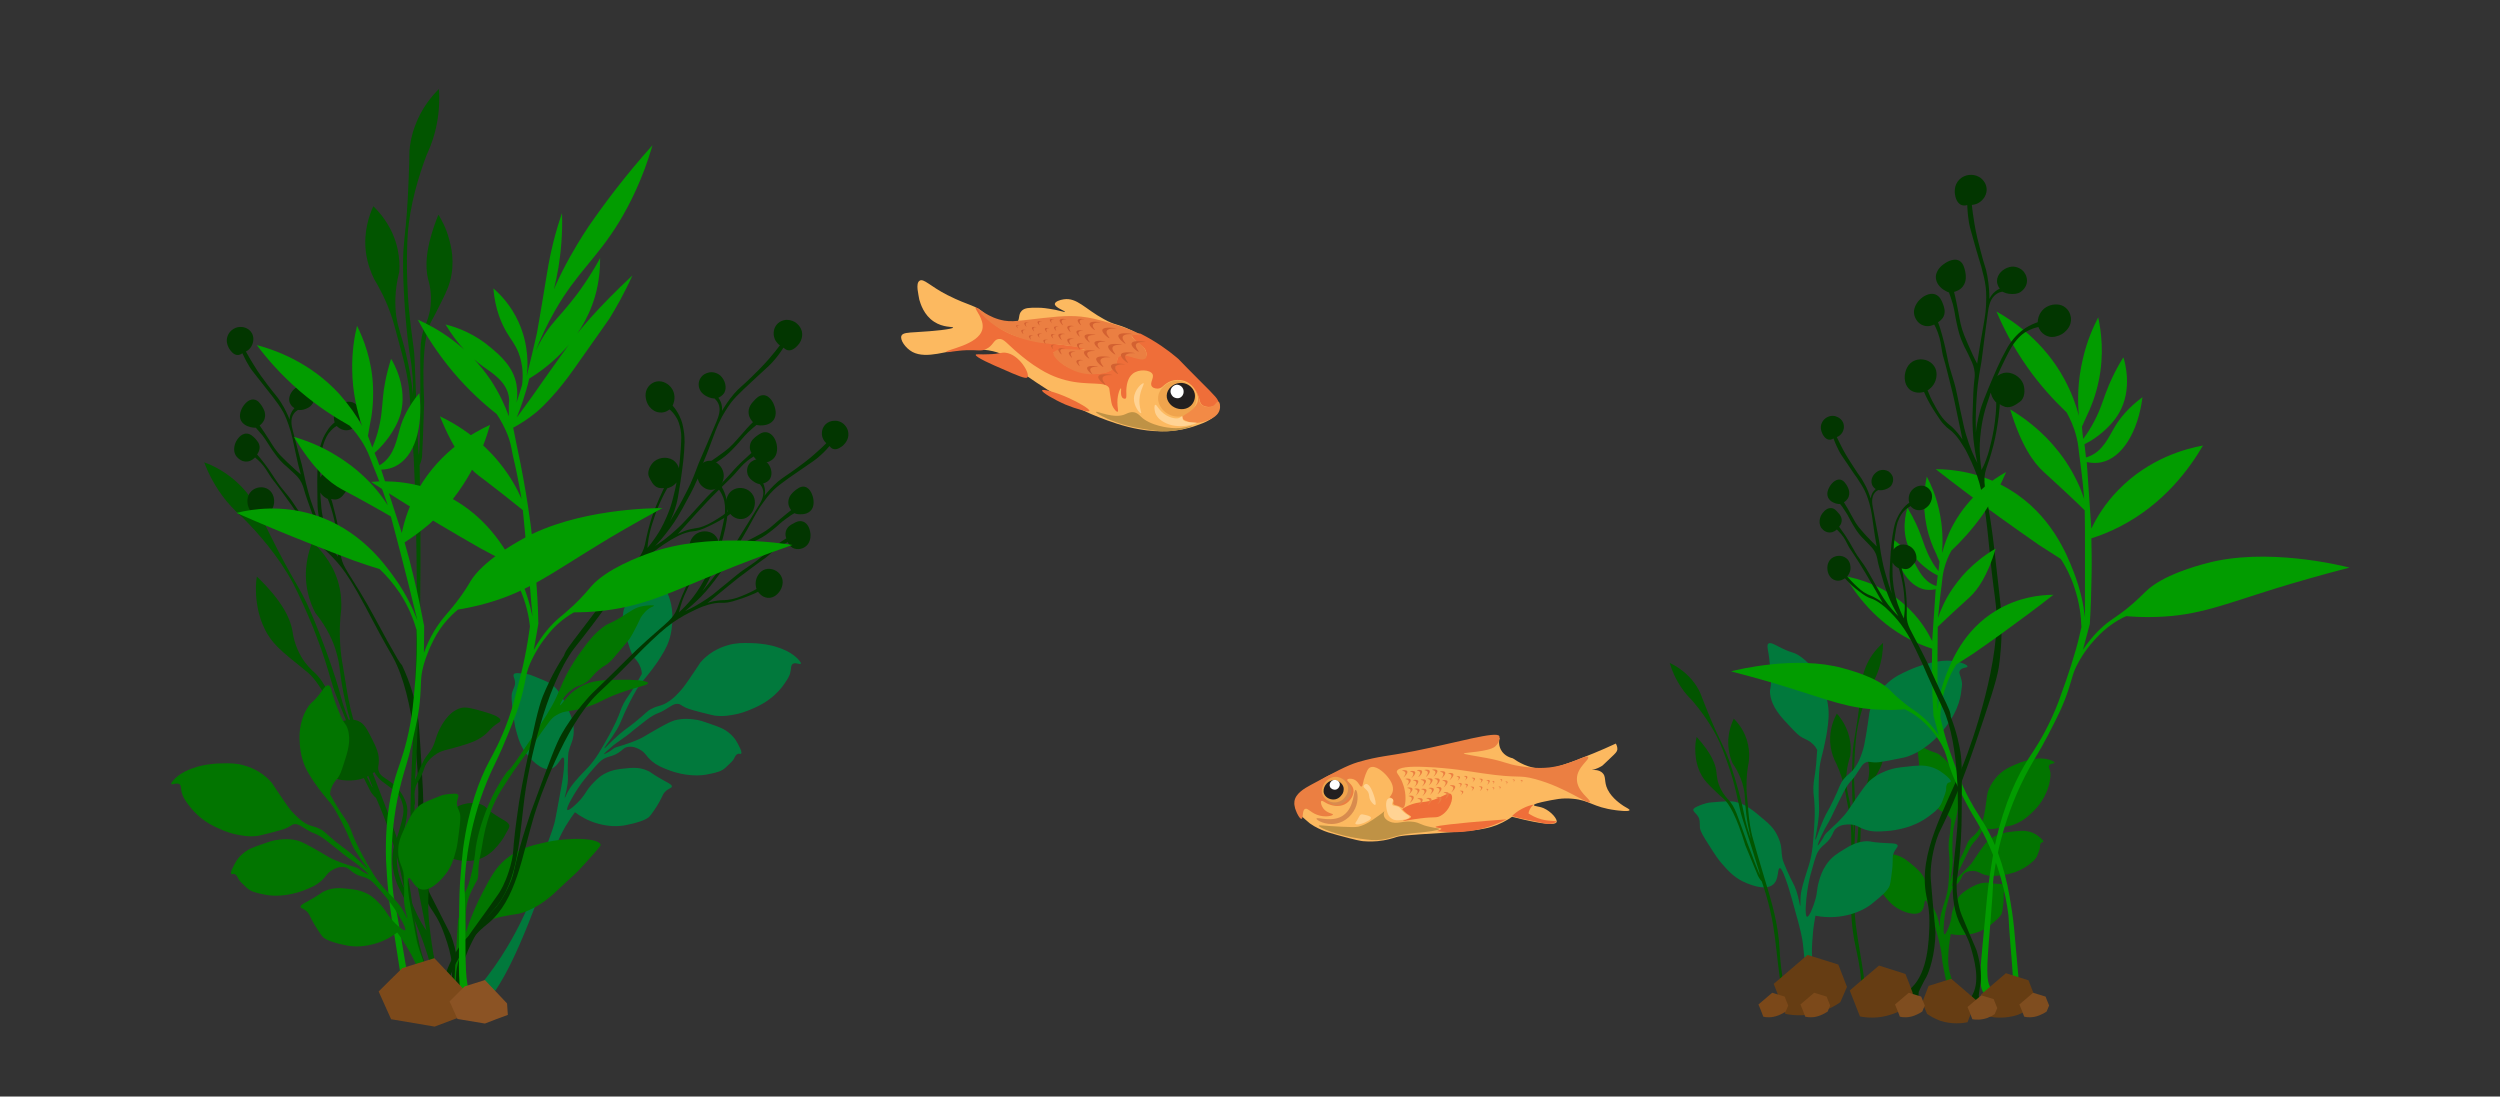 <?xml version="1.0" encoding="utf-8"?>
<!-- Generator: Adobe Illustrator 27.4.1, SVG Export Plug-In . SVG Version: 6.00 Build 0)  -->
<svg version="1.1" id="Layer_1" xmlns="http://www.w3.org/2000/svg" xmlns:xlink="http://www.w3.org/1999/xlink" x="0px" y="0px"
	 viewBox="0 0 983.1 431.2" style="enable-background:new 0 0 983.1 431.2;" xml:space="preserve">
<rect x="0" y="0" width="983.1" height="431.2" fill="#333333" stroke="none"/>
<style type="text/css">
	.st0{fill:#025500;}
	.st1{fill:#023600;}
	.st2{fill:#01793C;}
	.st3{fill:#027600;}
	.st4{fill:#029C00;}
	.st5{fill:#027500;}
	.st6{fill:#FCB960;}
	.st7{fill:#EB7F42;}
	.st8{fill:#D88B4E;}
	.st9{fill:#F0A44D;}
	.st10{fill:#231F20;}
	.st11{fill:#FFFFFF;}
	.st12{fill:#EF6E39;}
	.st13{fill:#FFD394;}
	.st14{fill:#BF9245;}
	.st15{fill:#F28A46;}
	.st16{fill:#D36131;}
	.st17{fill:#663D13;}
	.st18{fill:#7B4819;}
	.st19{fill:#7C491A;}
	.st20{fill:#7F4D1F;}
	.st21{fill:#8B5324;}
</style>
<g id="bigplants">
	<path class="st0" d="M169.9,389.9c-4.9-1.9-8.7-31.1-12.6-48.2c-1.6-6.7-4.3-16.4-9.4-27.9l0,0c-1.6-1.3-2.3-2.8-2.6-3.4
		c-0.8-1.6-4.4-8.7-9.2-18.5c-6.8-17.8-11.9-25-15.5-27.8c-0.2-0.2-1.3-1-2.8-2.3c-5.5-4.4-8.2-6.7-10.2-9.1c-5.1-6-6.2-13-6.6-15.8
		c-0.6-4.2-0.4-7.8,0-10.2c10.2,9.8,13.2,16.7,14,21.4c0.2,1.4,0.8,5.6,3.5,10.2c1.9,3.2,4.1,5.2,5,6c4.9,4.6,6,9.2,13.6,25.9
		c4.2,9.2,9.2,19.6,9.4,19.5c0.1,0-0.5-1.8-6.6-16.9c-7.5-18.8-7.8-19.2-8.9-22.6c-1.4-4.4-2.3-8.2-4.8-15.3c-0.9-2.4-1.9-5.1-3-8
		c-2.5-6.1-5.6-13-8-17.6c-5.7-10.6-13.6-19.6-19.7-25.7c-2-1.7-4.2-3.9-6.4-6.5c-4.6-5.6-7.2-11.1-8.8-15.3c3.6,1.3,9.2,4,14.5,9.4
		c2.8,2.9,4.7,5.7,6.1,8.1c1.1,2.3,2.7,5.7,4.7,9.8c10.1,20.4,11.8,20.6,16.6,31.6c5,11.6,9.9,25.8,11.5,32c0.3,1.2,1.5,5.9,4,11.8
		c0.5,1.2,0.9,2.1,1.2,2.7c-1.7-5.3-3-10.4-3.9-15c-1.5-7.6-1.2-10.6-2.8-15.9c-1.1-3.9-3.4-9.3-8.2-15.3c-1.1-2.1-2.3-4.9-3-8.2
		c-1.9-8.8,0.4-16.1,1.8-19.6c2.5,2.2,7.6,7.3,10.1,15.4c1.3,4.3,1.4,8.1,1.3,10.8c-0.5,3.9-0.9,9.6-0.2,16.6c0.2,2.5,0.7,5,1.5,9.9
		c1,6.4,1.8,11.4,3.5,17.3c0.7,2.3,2,5.9,4.7,13.1c2.1,5.6,3.1,8.4,5.3,14.1c6.1,15.8,11.1,28.6,13,44.3c0,0,2.7,22.1,7,27.7
		c0.9,1.2,1.4,2.1,2.3,4c1.4,2.8,1.1,3.4,0.9,3.6C171.6,390.5,170.3,390,169.9,389.9z"/>
	<path class="st1" d="M152.3,252c-3.5-6.3-6.8-12.8-10.6-19c-5.4-8.9-7.4-10.9-7.7-15.3c-0.1-1.4-0.1-4-0.7-8
		c-0.1-1-0.5-3.6-1.3-6.9c-0.5-2-0.9-3.6-1.2-4.7c-0.2-0.8-0.4-1.4-0.6-1.9c0.4,0.1,1.2,0.3,2,0.2c2-0.3,3.1-2.1,4-3.4
		c1-1.5,0.4-4.2-1.1-5.8c-1.9-2.2-5.4-2.7-7.7-1.1c-2.2,1.6-2.8,4.6-1.8,6.9c0.9,2.1,2.8,3,3.3,3.2c0.4,0.9,0.8,2.1,1.3,3.6
		c1.2,3.8,1.7,6.7,2,8.9c0.4,2.2,0.6,4,0.7,6.5c0,1.5,0,2.8-0.1,3.7c-1.5-2.4-2.6-4.7-3.3-6.5c-0.5-1.1-1.8-4.5-2.6-9.2
		c-0.5-2.5-0.6-4.3-0.8-7.1c-0.1-0.9-0.1-2.2-0.2-3.8c0-1.3-0.1-5.4,0.3-11c0.3-4,0.6-5.2,0.8-6c0.9-3.1,2-4.6,2.3-5
		c1.1-1.4,2.2-2.3,3.1-2.8c0.3,0.3,1.5,1.5,3.4,1.7c1.6,0.1,2.8-0.6,3.3-0.9c1.3-0.9,1.9-2,2.2-2.6s1.3-2.7,0.2-4.9
		c-0.1-0.3-1-1.9-2.9-2.6c-2.2-0.7-4.4,0.3-5.6,1.5c-1.6,1.6-2.1,4.1-1.4,6.4c-1,0.8-2.1,1.9-3,3.4c-1.3,1.9-1.9,3.6-2.2,4.6
		c-0.7,1.9-0.9,3.5-1,4.4c-0.6,4.5-0.7,8.8-0.6,14.6c0,5.6,0.1,6.9,0.3,8.3c0.4,2.8,0.9,5.1,1.4,6.7c-0.9-2.1-2.1-4.9-3.2-8.2
		c-0.4-1.1-1.3-3.5-2.1-6.5c-1.5-5.5-1.4-6.2-2.5-10.6c-0.6-2.1-1.8-6.7-3.5-13.3c-0.5-1.9-1.2-4.7,0.4-6.9c0.5-0.7,1.1-1.1,1.6-1.4
		c0.6,0.1,1.8,0.1,3-0.4c0.7-0.3,1.8-0.7,2.6-1.9c0.8-1.1,1.1-2.8,0.5-4.3c-0.6-1.6-2-2.3-2.3-2.4c-1.6-0.8-3.5-0.5-4.8,0.4
		c-1.8,1.3-3.1,3.9-2.2,5.9c0.5,1.1,1.3,1.7,1.8,2c-0.3,0.4-0.8,0.9-1.1,1.5c-0.7,1.2-0.8,2.3-0.8,3c-0.7-1.7-1.7-4.1-3.5-6.9
		c-1.6-2.5-2.2-2.8-5.5-7.2c-1.4-1.9-3.2-4.2-5.1-7.4c-1.4-2.2-2.4-4-3.1-5.3c0.5-0.2,1.3-0.7,1.9-1.6c1-1.4,1.5-3.6,0.5-5.5
		c-1.2-2.2-3.6-2.5-3.9-2.5c-2.3-0.3-4.7,1.1-5.6,3.3c-1.1,2.5,0.3,4.8,0.6,5.3c0.3,0.4,1.6,2.6,3.5,2.4c0.7-0.1,1.3-0.4,1.6-0.7
		c1,2.2,2,4,2.8,5.3c0.7,1.1,1.3,1.9,5.5,7.2c2.3,2.9,2.7,3.4,3.7,4.7c1.8,2.4,2.8,3.7,3.8,5.5c0.3,0.4,1.3,2.3,2.4,5.5
		c1.4,3.9,1.6,6,3.1,12.6c0.3,1.6,0.9,4,1.7,6.9c-1.3-1.1-3.2-2.8-5.3-4.8c-1.8-1.8-2.8-2.7-3.7-3.8c-1.9-2.3-2.3-3.4-5.3-7.9
		c-0.8-1.2-1.5-2.2-1.9-2.8c0.4-0.3,1.6-1.2,2-2.8c0.6-2.2-0.6-4-1.1-4.8c-0.6-0.9-1.6-2.5-3.3-2.6c-2.4-0.2-4.1,2.7-4.3,3
		c-0.2,0.4-1.9,3.2-0.5,5.5c1.2,2,3.7,2.4,4.3,2.5c0.6,0.1,1.1,0.1,1.4,0.1c0.6,0.7,1.5,1.7,2.6,3c1.8,2.4,2.1,3.2,3.8,5.7
		c1.3,1.8,2.5,3.6,4.5,5.5c1.3,1.2,1.9,1.6,4.3,3.9c1,0.9,1.9,1.9,2.7,3.4c0.5,1,0.8,1.9,0.9,2.3c0.7,2.6,1.7,5.3,3.6,10.6
		c0.6,1.5,1.6,4.4,3.4,7.8c1.6,3,3.1,5.4,4.4,7.1c-1.8-1.5-4.3-3.9-6.9-7.2c-0.2-0.2-0.7-0.9-1.6-2.1c-1.2-1.7-6.3-9.4-6.3-9.4
		c-3.9-5.9-4.4-5.2-8.1-10.9c-0.7-1-1.9-3-3.8-5.5c-1.2-1.6-2.3-2.9-3-3.7c0.3-0.4,0.9-1.3,1-2.5c0.1-1.9-1.2-3.1-1.8-3.8
		c-0.8-0.8-1.9-1.9-3.4-1.9c-2.4,0-3.8,2.7-4,3s-1.8,3.5,0.1,6c0.2,0.2,1.7,2.2,4.1,2c1.8-0.1,2.9-1.4,3.2-1.6
		c0.5,0.4,1.3,1.1,2.1,1.9c1.8,1.9,2.5,3.3,3.8,5.3c1.1,1.8,0.9,1.1,5.1,6.9c1.4,2,2.3,3.2,3.5,4.9c2.6,3.7,3.5,5.2,7.8,11.5
		c0.4,0.6,0.8,1.1,1,1.4c-0.7-0.5-1.9-1.3-3.4-2c-1.8-0.9-2.3-0.8-3.9-1.5c-2.5-1-4.1-2.4-6.3-4.2c-0.9-0.8-2.1-1.8-3.4-3.2
		c0.3-0.4,1.3-1.9,1.2-4c0-0.6-0.2-3-2.2-4.4s-4.9-1.1-6.7,0.6c-2,1.9-1.8,4.6-1.2,6.3c0.2,0.5,1.1,3,3.6,3.5c2.3,0.5,4.1-1,4.3-1.2
		c0.5,0.5,1.2,1.2,2.1,1.9c0.4,0.4,2.1,1.8,4.7,3.6c1.4,1,2.2,1.5,3.3,2c2.3,1.1,2.6,0.7,4.8,1.8c1.7,0.8,3,1.8,4.2,2.7
		c0.5,0.4,1.3,1,2.4,1.9c0.8,0.7,3.2,2.9,5.5,5.5c2.1,2.4,4.3,5.4,7.8,11.5c2.6,4.6,4.1,7.5,6,11.1c4.2,8,7.1,12.9,8.1,14.7
		c8.8,16,10,46.4,10,53.3c0,16.6-2.9,33.4,5,45.6c1,1.5,3.1,4.4,4.8,9c1.8,4.8,5.3,14.4,2.4,21.1c-0.4,0.9-1.4,3-0.5,4.4
		c0.7,1.1,2.3,1.9,3.1,1.5c0.9-0.5,1.1-2.7,0.1-5.3c0-0.2,0-0.7,0.1-1.2c0.1-2.4,0.4-4.1,0.4-4.4c0.2-1.9,0-8-2.7-14.9
		c-0.2-0.4-0.1-0.3-5.1-10.1c-3-5.9-3.3-6.4-3.7-7.5c-0.6-1.5-2.1-5.8-2.4-11.5c-0.2-3,0.1-2.8,0.4-10.1c0-0.8,0.2-5.5,0.1-11.1
		c-0.1-4.5-0.2-8-0.5-12.2c-0.9-15.3-1.3-23-2.4-27.6c-0.7-2.8-2.2-8.8-5.5-15.8C156.9,260.3,156.4,259.2,152.3,252z"/>
	<g id="Layer_11">
		<path class="st2" d="M186.9,396.2c4.5-2,7-5.5,7.5-6.1c11-15.5,22.5-52.5,22.5-52.5c0.6-2.1,2.2-7,5.5-12.7
			c1.4-2.3,2.7-4.2,3.7-5.5c2,1.5,5,3.4,9.1,4.5c4.3,1.2,7.7,1,8.4,0.9c1.9-0.1,3.2-0.5,5.5-1c4.6-1.2,5.8-2.2,6.2-2.6
			c0.5-0.5,0.9-1.1,1.9-2.5c1-1.5,1.8-2.8,2.1-3.4c1.5-2.7,1.3-2.9,2.1-3.8c1.5-1.6,2.7-1.5,2.8-2.2c0.1-0.9-1.8-1.5-5.3-3.6
			c-3.2-1.9-2.8-2-4.2-2.6c-3.2-1.5-6.3-1.2-9-0.9c-2.3,0.2-5.1,0.5-8.2,2.2c-2.3,1.3-3.7,3-4.9,4.2c-2.2,2.5-2.1,3.2-4.2,5.7
			c-1.8,2-4.7,4.7-5.3,4.2c-0.7-0.6,2.4-5.8,4.1-8.4c1.8-2.7,3.4-4.6,4.8-6.3c2.8-3.2,4.1-4.8,5.8-5.6c2.1-1,3.1-0.7,5.4-2.2
			c1.7-1.1,1.9-1.8,3.3-2.2c2.2-0.6,4.3,0.5,5,0.9c2.4,1.3,2.4,2.5,4.8,4.6c1.9,1.6,3.7,2.4,6.3,3.4c3.8,1.5,6.9,1.9,7.9,2
			c1.7,0.2,4.6,0.5,8.3-0.3c2.9-0.6,5-1,6.8-2.8c1.8-1.7,2.7-2.5,3.1-3.4c0.3-0.6,0.7-1.6,1.6-1.8c0.5-0.1,0.9,0.2,1.1,0
			c0.5-0.4-0.3-2.1-0.5-2.4c-0.9-1.9-1.8-3.8-4.1-5.7c-2-1.7-3.9-2.4-7.7-3.7c-2.6-0.9-4.1-1.5-6.4-1.7c-1.3-0.2-4.2-0.5-7.5,0.4
			c-1.7,0.5-4.1,1.8-8.8,4.5c-3.4,2-4.1,2.5-6.1,3.3c-0.9,0.4-2.8,1.1-4.9,1.8c-2.8,0.9-3.4,0.9-4.3,1.6c-0.2,0.2-1.1,0.9-2.5,1.6
			c-0.5,0.3-1,0.5-1.1,0.5c-0.1-0.2,2-2.1,3.8-3.6c2.1-1.6,2.6-1.8,5-3.6c1.7-1.2,1.4-1.2,4.4-3.5c2.9-2.3,4.4-3.5,5.9-4.4
			c2.4-1.4,2.2-0.8,4.9-2.4c2.5-1.5,3.6-2.5,5.2-2.3c0.9,0.1,1,0.5,2.4,1.2c0.9,0.5,1.9,0.9,6.5,2.1c3.2,0.8,4.8,1.2,5.4,1.3
			c3.7,0.5,6.7-0.2,8.7-0.6c0.6-0.1,3.5-0.8,7.1-2.5c1.8-0.8,4.7-2.2,7.8-5c2.3-2.1,3.6-4,4.1-4.8c1.1-1.6,1.6-2.4,2-3.7
			c0.5-1.9,0.2-3.1,1-3.7c1.1-0.8,2.9,0.4,3.2-0.1c0.3-0.4-0.9-1.8-2.5-3.1c-1.9-1.5-4.1-2.6-7.4-3.6c-1.6-0.5-5-1.3-9.6-1.4
			c-3.4-0.1-5.9-0.1-9.1,0.8c-1.4,0.4-6.5,1.9-10.5,6.4c-0.7,0.7-0.1,0.2-4.8,7c-1.9,2.8-2.9,4.1-4.5,5.7c-1.1,1.2-2.4,2.4-4.4,3.6
			c-2.5,1.4-3.2,1-5.6,2.2c-2.2,1-2.2,1.7-6.7,5.3c-3.6,2.9-3.6,2.6-6.3,4.9c-3.7,3.2-5.6,5.6-5.8,5.4s2.2-2.9,4.8-7.2
			c2.2-3.8,1.7-4.1,5.2-11c2.2-4.2,3.2-5.9,4.4-7.4c0.9-1.1,1.3-1.5,2.8-3.4c0.9-1.1,2.3-2.9,3.8-5.1c1.8-2.8,3.4-5.2,4.5-8.6
			c0.2-0.6,0.9-2.9,1.1-6c0.2-2.4,0.6-8.4-2.8-14.1c-1.7-3-2.1-1.8-5.9-7c-0.7-1-1.7-2.4-2.6-2.2c-0.7,0.2-1,1.4-1.3,2.5
			c0,0-0.9,3.6-3.5,9.6c-1.5,3.5-1.9,2.6-2.7,4.9c-1.5,4.6,0,9.1,1.6,14c0.9,2.8,1.4,4.3,2.4,5.5c0.8,1,1.8,2,2.4,3.8
			c0.4,1,0.5,1.9,0.5,2.5c-0.6,1-1.4,2.6-2.6,4.5c-2.6,4.3-3.2,4.6-4.6,7.2c-1.4,2.8-1.1,3.1-3,7.2c-1.2,2.6-2.2,4.4-3.1,6
			c-2.8,5-4.5,8.1-7.6,11.6c-1,1.1-1.8,1.9-3.8,4c-2.6,2.9-3.3,4-3.9,5c-1.1,1.8-1.5,3.2-1.7,3.2c-0.2-0.1,0.7-2.3,1.1-5.5
			c0.4-2.8-0.1-3.2,0.1-8c0.1-2.6,0.1-3.9,0.4-5c0.6-2.3,1.4-3.3,1.8-5.9c0-0.3,0.2-1.4,0.1-2.9c-0.1-2.6-0.9-4.6-1.8-6.6
			c-2.4-5.2-3.6-7.9-6.5-10.4c-1.5-1.2-3.9-2.1-8.7-4c0,0-1.6-0.6-5.1-0.7c-0.4,0-1.1,0-1.4,0.4c-0.5,0.6,0.2,1.5,0.4,2.7
			c0.3,1.8-0.6,2.8-1.1,4.5c-0.4,1.4-0.2,3.4,0.3,7.3s0.7,5.8,1.3,7.8c0.8,2.9,1.6,6,4.1,9.1c0.7,0.9,5.5,7,9.6,5.8
			c2.8-0.8,3.8-4.7,4.8-4.4c0.3,0.1,0.6,0.6,0.2,4.9c-0.3,3-0.7,5.1-1.1,7.4c-1.1,6-1.1,6.1-1.5,8.2c-0.6,3.2-0.9,4.9-1.4,6.4
			c-0.8,2.7-1.1,3.2-2.1,6.1c-1.4,4.3-1.9,7.5-2.3,9c-1.2,5.9-7.5,25.3-21.1,43.3c-4.6,6.2-10.3,12.3-9.2,13.5
			C183.9,397.5,185.7,396.7,186.9,396.2z"/>
	</g>
	<path class="st0" d="M173.6,391.8c-0.4-2.3-0.6-3.5-0.7-3.6c-0.8-2.9-1.1-5.9-1.7-8.8c-0.3-1.8-1.3-6.7-2-12.7
		c-0.5-4-0.9-7.8-0.8-12.8c0.1-4.1,0.2-7.5,1.4-11.6c1.1-3.5,2.5-6.2,3.7-8c0.2,0.3,0.6,0.8,1.1,1.3c1.7,1.7,3.7,2.2,5,2.5
		c1.2,0.3,5.7,1.3,10.4-0.9c3.3-1.6,5.2-4,6.7-5.9c1.1-1.4,1.8-2.7,2.5-4c0.7-1.2,1.1-1.9,1.1-2.4c0-1.7-2.5-2.3-6.2-4.9
		c-3.1-2.1-2.6-2.5-4.1-3.3c-3.6-1.8-8.9-0.9-12.4,1.9c0,0-5.2,4.1-5.4,11.7c0,0.2,0,0.7-0.1,1.5c-0.3,2-1.1,3.3-1.6,4.1
		c-1.6,2.9-2.3,5.6-2.8,7.6c-0.4,1.6-0.6,3.1-0.7,4.2c-0.5-1.5-1-3-1.4-4.6c-0.6-2.4-1.2-5-2.1-17.7c-1.1-14.3,0-5.8-0.4-11.3
		c-0.1-1.1-0.2-2.6,0.3-4.4c0.5-2,1.2-2.2,2.5-5.1c1.1-2.5,0.9-3,1.9-4.5c0.2-0.3,1.1-1.7,2.9-3c2.9-2.2,5-2.1,9.9-3.6
		c4-1.2,6.9-2.1,9.6-4.2c2.4-1.8,2.5-2.9,5.4-4.8c0.6-0.4,1.2-0.7,1.2-1.2c0.1-1.6-5.1-3-7.1-3.6c-4.3-1.2-6.5-1.8-8.4-1.3
		c-5.4,1.4-8.3,8-9,9.5c-1.3,3.1-1.3,5.2-3.6,8.2c-0.5,0.7-1.3,1.5-2.1,3c-0.7,1.3-1,2.1-2,4.4c-0.6,1.4-1.1,2.5-1.4,3.2
		c0.2-2.7,0.4-7.1,0.7-12.5c1.3-29.5,1.9-83.6,1.1-111.3l0,0c0.9-1.8,1-3.5,1-4.1c0.1-1.8,0.5-9.8,0.8-20.7c-1-19,0.6-27.6,2.8-31.7
		c0.1-0.2,0.8-1.5,1.7-3.2c3.2-6.3,4.8-9.4,5.6-12.4c2.2-7.6,0.4-14.4-0.4-17.1c-1.1-4.1-2.9-7.3-4.1-9.3
		c-5.3,13.1-5.2,20.7-4.1,25.2c0.4,1.4,1.6,5.5,1,10.8c-0.4,3.8-1.6,6.4-2.1,7.6c-2.6,6.2-1.8,10.9-1.9,29.2
		c0,10.1-0.3,21.6-0.6,21.6c-0.1,0-0.3-1.8-0.9-18.1c-0.8-20.2-0.7-20.7-1.2-24.3c-0.6-4.6-1.2-8.5-1.9-15.9
		c-0.2-2.6-0.4-5.4-0.5-8.6c-0.3-6.6-0.2-14.2,0.1-19.3c0.8-12,4.4-23.5,7.4-31.5c1.1-2.4,2.3-5.3,3.2-8.6c1.9-7,2-13.1,1.7-17.5
		c-2.7,2.7-6.8,7.4-9.4,14.5c-1.4,3.7-2,7.2-2.2,9.9c0,2.5-0.1,6.3-0.3,10.8c-0.8,22.7-2.4,23.6-2.2,35.6
		c0.2,12.6,1.6,27.6,2.7,33.9c0.2,1.2,1.1,5.9,1.2,12.4c0,1.3,0,2.3,0,3c-0.6-5.6-1.5-10.7-2.6-15.3c-1.7-7.5-3.2-10.2-4-15.6
		c-0.5-4-0.7-9.8,1.2-17.3c0.2-2.4,0.1-5.4-0.6-8.7c-1.8-8.8-7-14.6-9.6-17.1c-1.4,3.1-4,9.8-2.9,18.2c0.6,4.4,2,7.9,3.2,10.4
		c2,3.3,4.8,8.4,7,15.1c0.8,2.4,1.4,4.8,2.7,9.6c1.7,6.2,3,11.1,3.9,17.2c0.3,2.4,0.6,6.2,1.1,13.9c0.2,3.2,0.6,9.7,0.9,15
		c1.3,26.3,1.2,55.5,1.2,55.5c0,5.9-0.1,17.7-0.6,32.2c-0.3,8.6-0.6,15.9-0.6,15.9c-0.4,10.4-0.8,15.5-1.1,25.7
		c-0.1,4.6-0.2,6.8-0.2,8.4c0,13.9,1.7,24.3,2.1,26.5c0.4,2.5,1.3,6.9,3.1,15.8c0.4,2.3,0.8,4.2,1.1,5.4c-0.5-0.6-1.1-1.6-1.9-2.9
		c-1.7-2.9-2.6-5.1-3.3-6.7c-2.8-6.7-3.5-6.1-4.8-9.9c-0.8-2.2-1.9-5.6-1.6-9.8c0.3-4.8,2.1-5.6,3.4-12.8c0.6-3.3,0.9-5,0.5-6.9
		c-0.7-3.3-3-6.8-6.1-9.2c-2.4-1.8-4.6-2.5-5.1-4.9c-0.2-0.9,0-1.5,0.1-2.4c0.5-3.7-1.1-6.8-2.6-9.8c-2.1-4.1-3.1-6.1-5.5-7.1
		c-2.9-1.2-5.8-0.1-9.8,1.3c-2.8,1-4.4,2.1-6.6,3.6c-4.8,3.2-4.9,4.7-4.9,5.3c0,0.8,0.4,1.4,0.7,1.7c6.9,9.8,12.9,11.1,12.9,11.1
		c0.9,0.2,7.5,1.6,12.9-2c0.5-0.4,0.9-0.7,1.2-0.9c0.3,0.6,0.9,1.5,1.7,2.4c1.2,1.3,2,1.7,4.1,3.3c1.7,1.3,2.6,2,3.2,2.6
		c1.8,2.1,2.2,4.6,2.4,5.7c0.2,1.7,0.1,3.3-1.9,9.9c-1.7,5.7-1.7,4.9-2,6.3c-1.1,5.8,0.4,10.7,1.1,12.8c0.6,1.8,0.6,1.5,3.7,7.8
		c2.2,4.6,3.9,8,5.5,12.3c1.7,4.2,2.7,7.6,3.2,9.1c2.1,6.9,3.1,10.4,3,13.5c-0.1,3-0.7,5.9,0.5,6.5c0.6,0.3,1.5,0,2-0.5
		C174,394.6,173.9,393.6,173.6,391.8z"/>
	<path class="st3" d="M199.3,303.6c-3.4,4.8-5.7,9.3-7.2,12.9c-3.1,7.2-4.8,14.3-5.2,18.3c-0.1,1.3-0.6,5.4-2,10.7
		c-0.2,0.8-0.4,1.3-0.6,2.1c-1.2,3.5-2.4,4.5-3.2,7.2c-0.4,1.4-0.4,2.3-0.5,3.8c-0.4,7.2,0-6-1.3,16.1c-0.8,13.3-0.6,12.7-0.8,13.3
		c-0.9,3.6-2.2,7.1-0.6,8.7c0.6,0.6,1.6,0.9,2.2,0.6c0.8-0.5,0.4-2.1,0.4-4.4c-0.1-2.5,0.4-2.3,0.8-6.7c0.5-4.8-0.1-4.6,0.4-7.9
		c0.4-3,1.2-5.2,1.8-6.9c0.8-2.4,1.3-3.6,2.4-5.1c0.6-0.8,1.7-2.2,3.6-3.4c1.1-0.6,2.2-1,4.6-1.6c1.6-0.5,3-0.8,4.1-1
		c4.4-0.9,5.1-0.7,7.3-1.4c1.9-0.6,3.2-1.3,4.6-2c3.4-1.8,5.8-3.8,7.7-5.5c1.8-1.6,1.3-1.3,4.8-4.5c2.9-2.7,3.3-2.9,5.1-4.8
		c0.9-1,2.1-2.2,4.4-4.8c4.1-4.6,4.2-4.9,4.1-5.1c-0.6-2.6-12.1-3.2-22.4-0.8c-4.9,1.1-10.2,2.4-15.2,6.7c-3.7,3.2-5.5,6.5-8.9,13
		c-2.1,4-4.5,9.2-6.5,15.6c-0.1-1.1-0.1-2.7-0.1-4.6c0.1-3.1,0.1-5,0.7-7.3c0.6-2.5,1.6-4.5,2.4-6c1.1-2.3,1.4-2.3,1.7-3.5
		c0.4-1.8,0-2.7,0.4-5.6c0.1-0.9,0.2-1.5,0.4-2.4c1.1-5.5,1.2-7,1.7-9.2c0.4-2,1.6-7.6,4.6-13.6c1.1-2.3,2.4-4.3,5-8.3
		c3-4.6,3.9-5.6,10-14.1c6.3-8.8,6.7-9.6,8.7-10.8c3.7-2.3,4.8-0.9,12.4-3.4c5.7-1.9,5.6-2.8,12.4-5.3c7.4-2.7,11.4-3.1,11.3-4
		c-0.1-1.1-6.9-1.4-10.8-1.3c-6.5,0.1-11.3,0.1-16.1,2.9c-5.1,3-7.3,7.4-7.6,7.1c-0.3-0.2,1.4-3.9,4.8-6.3c2.2-1.6,2.9-1,5.4-2.7
		c2.4-1.7,2.1-2.4,5-4.9c2.3-1.9,2.8-1.6,4.7-3.5c0.5-0.5,0.7-0.7,3.5-4c3.2-3.8,3.2-3.9,3.6-4.3c1.2-1.7,2-3.4,3.1-5.5
		c1.3-2.5,1.1-2.4,1.6-3.3c0.8-1.2,2.2-3.2,4.5-4.2c0.3-0.1,0.7-0.3,0.7-0.4c0-0.3-2.5-0.2-4.2,0.1c-3.1,0.5-4.8,1.9-8.3,4.1
		c-5.3,3.3-4.9,2.2-7.8,4.4c-3.3,2.5-5.3,5.1-8,8.8c-1.1,1.5-2.7,3.7-4.4,6.6c-3,5-3.9,8-5.7,11.9c-2.1,4.6-4.9,8.8-10.4,17.1
		c-2.8,4.2-5.3,7.9-7.4,10.7"/>
	<path class="st1" d="M238.9,266.8c5.2-5,10.2-10.3,15.6-15.1c7.8-7,10.2-8.3,11.8-12.4c0.5-1.3,1.3-3.8,3-7.5
		c0.4-0.9,1.5-3.3,3.2-6.2c1-1.8,1.9-3.2,2.5-4.1c0.4-0.7,0.8-1.2,1.1-1.7c-0.5,0-1.2-0.1-2-0.4c-1.8-0.9-2.3-2.9-2.8-4.4
		c-0.5-1.7,0.9-4.1,2.7-5.2c2.5-1.5,6-1,7.6,1.2c1.7,2.2,1.3,5.2-0.2,7.1c-1.5,1.8-3.6,2-4.1,2.1c-0.6,0.7-1.4,1.8-2.3,3.1
		c-2.2,3.2-3.5,5.9-4.5,7.9c-1,2.1-1.8,3.7-2.5,6c-0.5,1.4-0.8,2.7-1,3.6c2.1-1.9,3.8-3.8,5-5.3c0.8-1,3-3.8,5.2-8
		c1.2-2.3,1.8-3.9,2.8-6.5c0.3-0.9,0.8-2.1,1.3-3.6c0.4-1.3,1.7-5.1,2.9-10.7c0.9-3.9,0.9-5.2,0.9-5.9c0.1-3.2-0.6-5-0.8-5.4
		c-0.6-1.6-1.5-2.8-2.1-3.5c-0.4,0.2-1.8,1-3.7,0.6c-1.6-0.4-2.5-1.4-2.9-1.8c-1-1.2-1.2-2.4-1.3-3.1c-0.1-0.6-0.4-3,1.2-4.8
		c0.2-0.2,1.5-1.6,3.5-1.6c2.3-0.1,4.1,1.5,4.9,3.1c1.1,2,0.9,4.5-0.5,6.5c0.7,1.1,1.4,2.4,1.9,4.1c0.7,2.2,0.8,4,0.8,5.1
		c0.1,2-0.2,3.6-0.3,4.5c-0.7,4.5-1.9,8.6-3.6,14.1c-1.6,5.3-2.1,6.6-2.7,7.9c-1.2,2.6-2.4,4.6-3.3,6c1.5-1.8,3.4-4.1,5.5-6.9
		c0.7-1,2.2-3,3.9-5.6c3-4.8,3.1-5.6,5.5-9.4c1.1-1.8,3.7-5.9,7.2-11.7c1-1.6,2.5-4.2,1.6-6.7c-0.3-0.8-0.7-1.4-1.1-1.8
		c-0.6-0.1-1.7-0.4-2.8-1.3c-0.6-0.4-1.5-1.2-2-2.5c-0.4-1.3-0.3-3,0.7-4.3c1.1-1.3,2.5-1.6,2.9-1.7c1.7-0.3,3.5,0.5,4.5,1.8
		c1.4,1.8,1.8,4.6,0.4,6.3c-0.8,0.9-1.8,1.3-2.4,1.4c0.2,0.4,0.5,1.1,0.6,1.8c0.3,1.3,0.1,2.5-0.1,3.1c1.1-1.4,2.9-3.5,5.3-5.6
		c2.3-1.9,2.9-2,7.4-5.3c1.9-1.4,4.3-3.1,7.1-5.6c1.9-1.7,3.5-3.1,4.5-4.2c-0.4-0.4-1-1.1-1.4-2.1c-0.6-1.6-0.4-3.9,1.2-5.4
		c1.8-1.7,4.2-1.3,4.5-1.3c2.3,0.4,4.2,2.4,4.4,4.8c0.3,2.7-1.7,4.5-2.1,4.9c-0.4,0.3-2.3,2-4,1.3c-0.7-0.3-1.1-0.8-1.3-1.1
		c-1.6,1.9-3.1,3.3-4.3,4.3c-1,0.9-1.8,1.5-7.4,5.3c-3.1,2.1-3.6,2.5-4.9,3.4c-2.5,1.8-3.8,2.8-5.3,4.2c-0.4,0.4-1.9,1.8-3.9,4.6
		c-2.5,3.3-3.3,5.2-6.6,11.1c-0.8,1.4-2,3.5-3.6,6.1c1.6-0.7,3.8-1.7,6.4-3.1c2.3-1.2,3.4-1.8,4.6-2.6c2.4-1.6,3.1-2.6,7.3-6
		c1.1-0.9,2-1.6,2.6-2.1c-0.3-0.4-1.2-1.6-1.1-3.3c0.1-2.3,1.8-3.7,2.5-4.3c0.9-0.7,2.3-1.9,3.9-1.6c2.4,0.5,3.2,3.8,3.3,4.2
		c0.1,0.5,0.9,3.6-1.1,5.4c-1.7,1.6-4.2,1.2-4.8,1.2c-0.6-0.1-1.1-0.2-1.4-0.4c-0.8,0.4-2,1.2-3.3,2.2c-2.4,1.7-2.9,2.5-5.2,4.3
		c-1.8,1.4-3.4,2.7-5.9,3.9c-1.6,0.8-2.3,1-5.3,2.5c-1.2,0.6-2.4,1.2-3.6,2.4c-0.8,0.8-1.3,1.6-1.5,2c-1.4,2.3-3.1,4.6-6.5,9.1
		c-1,1.3-2.8,3.7-5.5,6.5c-2.4,2.4-4.6,4.3-6.2,5.6c2.1-0.9,5.2-2.5,8.7-4.9c0.3-0.2,0.9-0.6,2.1-1.5c1.6-1.3,8.8-7.2,8.8-7.2
		c5.5-4.5,5.7-3.7,10.9-8.1c0.9-0.8,2.7-2.3,5.3-4.2c1.6-1.2,3-2.1,4-2.7c-0.2-0.5-0.5-1.5-0.2-2.7c0.5-1.8,2-2.7,2.9-3.1
		c1-0.6,2.4-1.3,3.8-0.8c2.3,0.7,2.8,3.6,2.9,4.1c0.1,0.3,0.7,3.8-1.8,5.7c-0.2,0.2-2.2,1.6-4.5,0.8c-1.7-0.6-2.4-2.2-2.5-2.5
		c-0.6,0.3-1.5,0.7-2.6,1.3c-2.3,1.3-3.4,2.5-5.1,4c-1.6,1.4-1.1,0.8-6.9,5.1c-2,1.5-3.1,2.4-4.8,3.6c-3.5,2.8-4.9,4-10.8,8.8
		c-0.6,0.5-1.1,0.9-1.4,1.1c0.9-0.3,2.2-0.7,3.8-0.9c2-0.3,2.5-0.1,4.1-0.3c2.7-0.3,4.6-1.1,7.2-2.2c1.1-0.5,2.5-1.1,4.2-2.1
		c-0.2-0.5-0.7-2.2,0-4.2c0.2-0.5,1.1-2.8,3.4-3.5s5,0.4,6.2,2.5c1.4,2.3,0.4,5-0.7,6.4c-0.3,0.4-1.9,2.5-4.5,2.3
		c-2.3-0.2-3.6-2.1-3.8-2.4c-0.6,0.3-1.5,0.8-2.6,1.2c-0.5,0.2-2.6,1.1-5.5,2c-1.6,0.5-2.5,0.8-3.7,1c-2.5,0.4-2.7-0.1-5.1,0.3
		c-1.9,0.3-3.4,0.8-4.8,1.3c-0.6,0.2-1.5,0.6-2.8,1.2c-1,0.5-3.9,1.8-6.9,3.7c-2.7,1.7-5.7,3.9-10.8,8.8c-3.9,3.7-6,6-8.9,8.9
		c-6.3,6.4-10.5,10.3-12,11.7c-13,12.7-23,41.5-25,48.1c-4.8,15.9-6.9,32.9-18,42.2c-1.4,1.1-4.2,3.3-7.1,7.2
		c-3.1,4.1-9.2,12.2-8.4,19.5c0.1,1,0.5,3.2-0.8,4.4c-1,0.9-2.7,1.2-3.4,0.5c-0.8-0.8-0.3-2.9,1.5-5.1c0.1-0.2,0.2-0.6,0.3-1.2
		c0.5-2.3,0.8-4,0.9-4.3c0.4-1.9,2.4-7.7,6.9-13.5c0.3-0.3,0.2-0.3,7.8-8.2c4.6-4.8,5-5.2,5.7-6.1c1-1.3,3.6-5,5.7-10.3
		c1-2.8,0.7-2.7,2.5-9.8c0.2-0.7,1.4-5.3,3.1-10.6c1.3-4.2,2.5-7.6,4-11.5c5.3-14.4,7.9-21.6,10.3-25.7c1.4-2.5,4.7-7.7,9.8-13.5
		C232.1,273.4,232.9,272.5,238.9,266.8z"/>
	<path class="st1" d="M228.6,247.8c4.8-6.2,9.3-12.6,14.3-18.5c7.2-8.7,9.6-10.4,10.7-15.1c0.3-1.4,0.8-4.2,2-8.4
		c0.3-1,1.1-3.8,2.5-7.1c0.8-2,1.6-3.7,2.1-4.8c0.4-0.8,0.7-1.5,0.9-2c-0.5,0.1-1.3,0.1-2.2-0.1c-2-0.6-2.9-2.7-3.7-4.3
		c-0.8-1.8,0.3-4.5,2-6c2.4-2,6.2-2,8.3,0.1c2.1,2.1,2.2,5.3,0.9,7.6c-1.3,2.1-3.5,2.7-4,2.8c-0.5,0.9-1.2,2.1-1.9,3.6
		c-1.9,3.8-2.9,6.9-3.6,9.1c-0.8,2.3-1.3,4.2-1.8,6.8c-0.3,1.6-0.4,3-0.5,4c2-2.4,3.5-4.6,4.6-6.4c0.7-1.2,2.6-4.5,4.3-9.3
		c0.9-2.6,1.3-4.5,2-7.4c0.2-1,0.5-2.3,0.8-4c0.3-1.4,1-5.7,1.4-11.8c0.3-4.3,0.2-5.7,0.1-6.5c-0.4-3.4-1.4-5.2-1.7-5.7
		c-0.9-1.6-2-2.8-2.8-3.4c-0.4,0.3-1.8,1.4-3.8,1.2c-1.8-0.1-2.9-1.1-3.4-1.5c-1.2-1.1-1.7-2.4-1.9-3.1c-0.2-0.7-0.9-3.1,0.6-5.3
		c0.2-0.3,1.3-1.9,3.5-2.3c2.4-0.4,4.6,1,5.7,2.5c1.5,2,1.6,4.7,0.5,7c0.9,1,1.9,2.4,2.7,4.1c1.1,2.2,1.4,4.1,1.6,5.3
		c0.4,2.1,0.4,3.8,0.4,4.9c-0.1,4.9-0.7,9.5-1.6,15.6c-0.9,5.9-1.2,7.3-1.6,8.8c-0.8,3-1.8,5.3-2.6,6.9c1.3-2.1,3-4.9,4.8-8.3
		c0.6-1.2,1.9-3.5,3.3-6.5c2.5-5.6,2.4-6.4,4.4-10.8c0.9-2.1,3-6.9,5.8-13.6c0.8-1.9,2-4.9,0.7-7.4c-0.4-0.8-1-1.4-1.4-1.8
		c-0.7,0-1.9-0.2-3.2-0.9c-0.7-0.4-1.8-1-2.5-2.4c-0.7-1.3-0.8-3.1,0.1-4.6c0.9-1.6,2.5-2.1,2.9-2.2c1.8-0.6,3.8,0,5.1,1.2
		c1.7,1.7,2.6,4.6,1.4,6.7c-0.7,1.1-1.7,1.6-2.3,1.9c0.3,0.4,0.7,1.1,1,1.8c0.5,1.4,0.5,2.6,0.4,3.4c1-1.7,2.5-4.1,4.8-6.8
		c2.1-2.4,2.8-2.6,7.1-6.8c1.8-1.8,4.1-4,6.7-7c1.8-2.1,3.2-3.9,4.2-5.2c-0.5-0.3-1.2-1-1.8-2c-0.9-1.7-1-4.1,0.4-6
		c1.6-2.1,4.3-2.1,4.5-2c2.5,0.1,4.8,1.9,5.5,4.4c0.7,2.9-1.1,5.1-1.5,5.5s-2.1,2.5-4.1,2c-0.7-0.2-1.3-0.7-1.6-1
		c-1.4,2.2-2.8,4-3.9,5.2c-0.9,1.1-1.7,1.9-7.1,6.8c-3,2.8-3.4,3.2-4.7,4.4c-2.4,2.3-3.6,3.5-5,5.3c-0.3,0.4-1.7,2.3-3.5,5.5
		c-2.1,3.9-2.7,6.1-5.3,12.9c-0.6,1.6-1.6,4.1-2.9,7.1c1.6-1,3.8-2.4,6.4-4.3c2.3-1.6,3.4-2.5,4.6-3.5c2.3-2.1,3-3.2,6.9-7.5
		c1.1-1.2,1.9-2.1,2.5-2.6c-0.4-0.4-1.5-1.6-1.7-3.4c-0.3-2.4,1.3-4.2,2-4.9c0.8-0.9,2.1-2.4,3.9-2.3c2.6,0.1,4,3.5,4.1,3.9
		c0.2,0.5,1.5,3.7-0.3,6c-1.5,2-4.3,2-5,2c-0.6,0-1.2-0.1-1.6-0.2c-0.8,0.6-1.9,1.6-3.2,2.8c-2.3,2.2-2.7,3.1-4.9,5.4
		c-1.7,1.8-3.2,3.4-5.6,5.1c-1.5,1.1-2.3,1.4-5.3,3.5c-1.2,0.8-2.4,1.7-3.4,3.2c-0.7,1-1.1,1.9-1.3,2.3c-1.1,2.7-2.6,5.4-5.5,10.7
		c-0.9,1.5-2.4,4.4-4.9,7.7c-2.2,3-4.2,5.3-5.8,6.9c2.1-1.3,5.2-3.5,8.5-6.6c0.2-0.2,0.9-0.8,2-1.9c1.6-1.6,8.3-9,8.3-9
		c5.1-5.7,5.5-4.9,10.3-10.3c0.9-1,2.5-2.9,5-5.3c1.6-1.5,2.9-2.7,3.8-3.5c-0.3-0.5-0.8-1.5-0.6-2.8c0.2-2,1.8-3.2,2.6-3.8
		c1-0.7,2.3-1.8,4-1.5c2.5,0.4,3.6,3.4,3.7,3.9c0.1,0.3,1.3,4-1,6.4c-0.2,0.2-2.1,2.1-4.7,1.5c-1.9-0.4-2.9-1.9-3.1-2.3
		c-0.6,0.4-1.5,0.9-2.5,1.7c-2.2,1.8-3.2,3.2-4.9,5.1c-1.5,1.7-1.1,1.1-6.6,6.6c-1.9,1.9-3,3-4.5,4.6c-3.3,3.5-4.6,5-10.1,11.1
		c-0.6,0.6-1,1.1-1.3,1.4c0.9-0.4,2.2-1.1,3.9-1.6c2.1-0.6,2.6-0.5,4.4-0.9c2.8-0.7,4.8-1.9,7.4-3.5c1.1-0.7,2.5-1.6,4.1-2.9
		c-0.3-0.5-1.1-2.2-0.7-4.4c0.1-0.6,0.7-3.2,3.1-4.3s5.4-0.4,7,1.7c1.8,2.3,1.2,5.2,0.3,6.9c-0.3,0.5-1.7,3-4.4,3.1
		c-2.5,0.2-4.2-1.7-4.4-2c-0.6,0.5-1.5,1.1-2.6,1.7c-0.5,0.3-2.6,1.6-5.6,3c-1.7,0.8-2.5,1.2-3.8,1.6c-2.6,0.8-2.9,0.3-5.4,1.1
		c-2,0.6-3.5,1.4-4.9,2.2c-0.6,0.3-1.5,0.8-2.8,1.7c-1,0.6-3.9,2.5-6.8,5c-2.6,2.2-5.4,5-10.1,11c-3.5,4.5-5.5,7.3-8.2,10.9
		c-5.7,7.8-9.6,12.6-11,14.4c-11.9,15.6-18.1,47.9-19.2,55.2c-2.7,17.7-2.2,36.1-12.6,47.8c-1.3,1.4-4,4.2-6.5,8.8
		c-2.7,4.8-7.9,14.5-5.9,22.1c0.3,1,1,3.4-0.1,4.8c-0.9,1.1-2.7,1.7-3.5,1c-0.9-0.7-0.8-3,0.8-5.6c0-0.3,0.1-0.7,0.1-1.3
		c0.2-2.5,0.3-4.4,0.3-4.7c0.1-2.1,1.3-8.6,5.3-15.4c0.2-0.4,0.2-0.3,7.1-9.9c4.1-5.8,4.5-6.3,5.1-7.4c0.9-1.5,3.1-5.9,4.4-11.9
		c0.7-3.1,0.3-3,1.2-10.8c0.1-0.8,0.7-5.9,1.6-11.8c0.8-4.7,1.5-8.5,2.4-12.9c3.4-16.2,5.1-24.3,7-29c1.2-2.9,3.8-9,8.3-15.9
		C222.4,255.9,223.2,254.9,228.6,247.8z"/>
	<g id="Layer_9">
		<path class="st4" d="M185.6,393.7c0.7-0.7-0.4-2.9-0.7-3.4c-2-3.3-1.8-11.8-1.9-26c-0.1-15.8-0.4-13.1-0.3-17
			c0.3-6.8,1.8-24.7,10.4-43.7c2-4.4,3.4-6.8,6.1-13.5c3.2-7.8,5-12.2,6.5-18.5c1.2-4.9,1.1-6.8,2.8-10.8c0.4-0.8,2.1-4.9,5.5-9.4
			c1.1-1.4,2.6-3.5,5.1-5.8c2.4-2.2,4.8-3.8,6.6-4.8c2.7,0,6.9-0.1,12-0.7c16.4-2,26.2-7.3,46-15.3c6.3-2.6,15.9-6.3,27.9-10.5
			c-3.9-0.6-33.4-5.1-56.2,3.2c-3.7,1.3-17,6.2-23,13.2c-0.7,0.8-3.1,3.8-6.8,7.3c-2.8,2.6-4.3,3.8-6.1,5.3
			c-2.7,2.4-6.3,6.2-9.6,12.3c0.6-3.4,1.2-6.9,1.8-10.3c-0.1-6.3-0.5-12.8-1-19.6c-1.4-18.1-4.1-34.7-7.3-49.6
			c-0.5-2.6-1.1-5.3-1.6-7.9c2.4-1.3,5.6-3.2,9.1-6.1c1.2-1,3.8-3.3,8.1-8.3c3.3-3.9,5.4-6.8,9.1-12.1c7.3-10.3,10.9-15.5,11.6-16.5
			c2.4-3.9,5.7-9.6,9-16.9c-13.9,13-21.1,21.8-24.9,27.1c-1.5,2.1-9.5,13.2-13.2,18.6c-0.4,0.5-1.8,2.6-3.8,5.3
			c-1.5,2.1-2.8,3.8-3.6,4.9c0.8-2,1.6-4.2,2.4-6.5c1-3.1,1.9-6,2.5-8.8c5.4-3.3,20.4-13.5,25.9-32.4c1.6-5.6,2-10.8,2-15
			c-4.4,8-8.7,13.9-11.9,17.8c-4.2,5.2-6.6,7.2-9.7,11.9c-4.3,6.6-6.3,12.9-7.3,17.2c1.8-6.3,5.1-15.6,11-26
			c8.9-15.6,16.5-20.5,25.6-35.5c3.9-6.5,9-16.4,12.9-29.8C246,68.9,237.7,80,231.5,89c0,0-13.7,19.9-17.4,35.8
			c-0.3,1.3-0.5,2.2-0.4,2.2c0.2,0.1,3.9-9.9,5.9-21.8c0.9-5.7,1.7-12.9,1.4-21.4c-2.9,8.4-4.4,15.3-5.3,20.2
			c-0.6,3.1-0.8,5-2.2,13.2c-1,5.9-1.8,10.8-2.4,14c-1.3,5.6-2.6,11.2-4,16.8c0.5-3.7,1-12.1-3.2-21.4c-3-6.6-7.2-10.9-9.9-13.2
			c0.7,8.3,3.2,13.8,5.3,17.4c1.6,2.7,3.2,4.4,4.6,7.9c1.9,4.9,1.8,9.5,1.4,12.7c-0.7,2.3-1.4,4.6-2.2,6.9c0.3-1.6,0.5-4.1,0-7.1
			c-1.3-7-6.3-11.3-10.1-14.5c-6.2-5.3-12.9-7.9-17.8-9.1c5.1,8.5,10.5,13.4,14.6,16.4c3.5,2.5,9.4,6,10.3,12.1c0.2,1.2,0.1,2.3,0,3
			c0,1.5,0,3,0,4.6c-1.5-4.2-3.7-8.9-6.9-13.9c-9.3-14-21.9-21-28.9-24.1c3.1,5.9,7.6,13.1,13.9,20.6c6,7.1,12,12.5,17.1,16.5
			c1.4,2.1,3.3,5.3,4.8,9.5c1,3,1.2,5.3,1.8,7.8c0.7,2.9,1.8,7.8,3.2,16.1c-1.6-3.7-4.3-8.8-8.6-14.1c-1.1-1.4-4-4.9-8.5-8.7
			c-3.3-2.8-8.3-6.5-15-9.7c5.5,13.7,11,20.1,15.2,23.3c0.9,0.7,4.3,3.2,9.5,7.3c3.4,2.7,6.1,4.9,7.9,6.3c0.5,4.8,0.9,9.6,1.4,14.4
			c0.9,9.2,1.6,18.4,2.4,27.5c-0.9-4.4-2.6-10.8-6.1-17.8c-3.1-6.2-10.5-21.2-27.6-29.7c-11.9-5.9-23.2-6.1-29.8-5.5
			c8.7,5.6,17.8,11.3,27.2,16.9c5.3,3.2,10.6,6.2,15.8,9.2c3,1.6,6,3.2,9,4.8c2,2.6,4.3,6.1,6.3,10.6c2.7,6,3.8,11.4,4.2,15.4
			c-0.3,2.1-0.6,3.9-0.8,5.3c-0.2,1.3-0.8,5-1.9,9.9c-0.5,2.4-1,4.1-1.6,6.5c-1.7,6.7-2.5,10-4.1,14.5c-3,8.5-6.2,14.1-7.8,17.1
			c-3.6,6.9-7.9,17.7-10.1,34.1c-0.4,3.3-0.8,7.9-1.2,13.4c-0.4,7-0.3,8.5-0.4,24.1c-0.1,12.8-0.3,20.8,2.8,22.1
			C183.5,393.6,185,394.3,185.6,393.7z"/>
		<path class="st4" d="M165,397.1c0.6-0.8-0.9-2.8-1.3-3.2c-2.5-3-3.6-11.3-6-25.4c-2.6-15.5-2.5-12.8-3-16.8
			c-0.8-6.8-2.1-24.7,3.3-44.8c1.2-4.6,2.3-7.2,3.9-14.3c1.9-8.2,3-12.8,3.4-19.2c0.4-5.1,0-6.9,1.1-11.1c0.2-0.9,1.3-5.1,3.9-10.2
			c0.8-1.6,2-3.9,4.1-6.6c2.1-2.6,4.1-4.5,5.7-5.8c2.6-0.4,6.8-1.2,11.7-2.6c15.9-4.6,24.7-11.4,42.9-22.5
			c5.8-3.6,14.7-8.8,25.8-14.8c-4,0-33.8,0.3-54.9,12.1c-3.4,1.9-15.8,8.8-20.6,16.7c-0.5,0.9-2.4,4.2-5.6,8.3
			c-2.3,3-3.7,4.4-5.1,6.2c-2.3,2.8-5.2,7.1-7.6,13.6c0-3.5,0.1-7,0.1-10.5c-1.2-6.2-2.5-12.6-4.1-19.2c-1.1-4.7-2.3-9.3-3.6-13.7
			c3.1-2,6.4-4.4,9.7-7.2c14.7-13,21.1-29,23.9-39c-6,2.7-19.3,9.9-28.1,25.1c-3.7,6.4-5.6,12.6-6.6,17.4
			c-2.7-8.3-5.4-16.6-8.1-24.9c2.3-0.1,4.1-0.6,5.5-1.3c7.6-3.7,11.1-15.2,9.5-28.8c-4.6,5.5-6.6,10.3-7.6,13.8
			c-1.3,4.4-2.2,10.6-7.3,14.1c-0.3,0.2-0.6,0.4-0.8,0.5c-0.6-1.6-1.2-3.3-1.9-4.9c0.4-0.4,1.1-1,1.8-1.7c0.9-0.9,6.4-6.6,8.4-13.6
			c2.9-10.3-2.7-20.1-3.7-21.7c-2,6.3-2.9,11.6-3.2,15.2c-0.4,4-0.5,8.1-2.1,13.8c-0.7,2.5-1.5,4.5-2.1,5.9c-0.6-1.5-1.1-3-1.7-4.6
			c0.2-1.4,0.5-2.8,0.7-4.1c0.9-4,1.5-9.1,1.3-15c-0.4-10.8-3.8-19.1-6.3-24.2c-1.1,4.5-2,10.4-1.9,17.2c0.1,9.3,2.1,17,3.9,22.2
			c-2.1-3.9-5.1-8.2-9-12.6c-11.4-12.4-25-17.2-32.4-19.2c4,5.4,9.6,11.8,16.9,18.1c7.1,6.1,13.9,10.4,19.6,13.6
			c1.8,1.9,4.1,4.7,6.2,8.6c1.5,2.8,2.1,5,3.1,7.4c1.2,2.8,3,7.4,5.7,15.3c-2.2-3.4-5.6-8-10.7-12.5c-1.3-1.2-4.8-4.2-9.8-7.2
			c-3.7-2.3-9.2-5.1-16.4-7.2c7.6,12.7,14.1,18.1,18.8,20.6c1,0.6,4.8,2.5,10.5,5.7c3.8,2.1,6.8,3.8,8.8,5c1.2,4.6,2.5,9.3,3.7,14
			c2.3,9,4.6,17.9,6.7,26.8c-1.6-4.2-4.3-10.2-8.9-16.6c-4-5.6-13.8-19.3-31.9-24.9c-12.7-3.9-23.9-2.3-30.3-0.7
			c9.5,4.2,19.3,8.3,29.5,12.3c5.8,2.3,11.5,4.5,17.1,6.6c3.2,1.1,6.4,2.2,9.7,3.2c2.4,2.3,5.2,5.4,7.9,9.4
			c3.6,5.5,5.5,10.7,6.6,14.5c0.1,2.2,0.1,4,0.1,5.4s0,5.1-0.3,10.1c-0.1,2.5-0.3,4.2-0.5,6.6c-0.6,6.8-0.9,10.3-1.8,15
			c-1.6,8.9-3.9,14.9-5,18.2c-2.5,7.4-5,18.7-4.5,35.2c0.2,3.3,0.4,8,1,13.4c0.7,7,1.1,8.5,3.5,23.9c1.9,12.6,3,20.6,6.2,21.4
			C163,397.5,164.6,397.8,165,397.1z"/>
	</g>
	<g id="Layer_10">
		<path class="st5" d="M167.6,396.8c-2.2-0.8-0.9-5.5-2.2-11.9c-1.1-5.1-3.3-8.9-5.5-12.7c-1.4-2.3-2.7-4.2-3.7-5.5
			c-2,1.5-5,3.4-9.1,4.5c-4.3,1.2-7.7,1-8.4,0.9c-1.9-0.1-3.2-0.5-5.5-1c-4.6-1.2-5.8-2.2-6.2-2.6c-0.5-0.5-0.9-1.1-1.8-2.5
			c-1-1.5-1.8-2.8-2.1-3.4c-1.5-2.7-1.3-2.9-2.1-3.8c-1.4-1.6-2.7-1.5-2.8-2.2c-0.1-0.9,1.8-1.5,5.3-3.6c3.2-1.9,2.8-2,4.2-2.6
			c3.3-1.5,6.3-1.2,9-0.9c2.3,0.2,5.1,0.5,8.2,2.2c2.3,1.3,3.7,3,4.9,4.2c2.2,2.5,2.1,3.2,4.2,5.7c1.8,2,4.7,4.7,5.3,4.2
			c0.7-0.6-2.4-5.8-4.1-8.4c-1.8-2.7-3.4-4.6-4.8-6.3c-2.8-3.2-4.1-4.8-5.8-5.6c-2.1-1-3.1-0.7-5.4-2.2c-1.7-1.1-1.9-1.8-3.3-2.2
			c-2.2-0.6-4.3,0.5-5,0.9c-2.4,1.3-2.4,2.5-4.8,4.6c-1.9,1.6-3.7,2.4-6.3,3.4c-3.8,1.5-6.9,1.9-7.9,2c-1.7,0.2-4.6,0.5-8.3-0.3
			c-2.8-0.6-5-1-6.8-2.8c-1.8-1.7-2.7-2.5-3.1-3.4c-0.3-0.6-0.7-1.6-1.6-1.8c-0.5-0.1-0.9,0.2-1.1,0c-0.5-0.4,0.3-2.1,0.5-2.4
			c0.9-1.9,1.8-3.8,4.1-5.7c2-1.7,3.9-2.4,7.7-3.7c2.6-0.9,4.1-1.5,6.4-1.7c1.3-0.2,4.2-0.5,7.5,0.4c1.7,0.5,4.1,1.8,8.8,4.5
			c3.4,2,4.1,2.5,6.1,3.3c0.9,0.4,2.8,1.1,4.9,1.8c2.8,0.9,3.4,0.9,4.3,1.6c0.2,0.2,1.1,0.9,2.5,1.6c0.5,0.3,1,0.5,1.1,0.5
			c0.1-0.2-2-2.1-3.8-3.6c-2.1-1.6-2.6-1.8-5-3.6c-1.7-1.2-1.4-1.2-4.4-3.5c-2.9-2.3-4.4-3.5-5.9-4.4c-2.4-1.4-2.2-0.8-4.9-2.4
			c-2.5-1.5-3.6-2.5-5.2-2.3c-0.9,0.1-1,0.5-2.4,1.2c-0.9,0.5-1.9,0.9-6.5,2.1c-3.2,0.8-4.8,1.2-5.4,1.3c-3.7,0.5-6.7-0.2-8.7-0.6
			c-0.6-0.1-3.6-0.8-7.1-2.5c-1.8-0.8-4.7-2.2-7.8-5c-2.3-2.1-3.6-4-4.2-4.8c-1.1-1.6-1.6-2.4-2-3.7c-0.6-1.9-0.2-3.1-1-3.7
			c-1.1-0.8-2.9,0.4-3.2-0.1c-0.3-0.4,0.9-1.8,2.5-3.1c1.9-1.5,4.1-2.6,7.4-3.6c1.6-0.5,5-1.3,9.6-1.4c3.4-0.1,5.9-0.1,9.1,0.8
			c1.4,0.4,6.5,1.9,10.5,6.4c0.7,0.7,0.1,0.2,4.8,7c1.9,2.8,2.8,4.1,4.4,5.7c1.2,1.2,2.4,2.4,4.3,3.6c2.4,1.4,3.2,1,5.6,2.2
			c2.2,1,2.2,1.7,6.7,5.3c3.6,2.9,3.6,2.6,6.3,4.9c3.7,3.2,5.6,5.6,5.8,5.4s-2.2-2.9-4.8-7.2c-2.2-3.8-1.7-4.1-5.2-11
			c-2.2-4.2-3.2-5.9-4.4-7.4c-0.9-1.1-1.3-1.5-2.8-3.4c-0.9-1.1-2.3-2.9-3.8-5.1c-1.8-2.8-3.4-5.2-4.4-8.6c-0.2-0.6-0.9-2.9-1.1-6
			c-0.2-2.4-0.6-8.4,2.8-14.1c1.7-3,2.1-1.8,5.9-7c0.7-1,1.7-2.4,2.6-2.2c0.7,0.2,1,1.4,1.3,2.5c0,0,0.9,3.6,3.5,9.6
			c1.5,3.5,1.9,2.6,2.7,5c1.5,4.6,0,9.1-1.6,14c-0.9,2.8-1.4,4.2-2.4,5.5c-0.8,1-1.8,2-2.4,3.8c-0.4,1-0.5,1.9-0.5,2.5
			c0.6,1,1.4,2.6,2.6,4.5c2.6,4.3,3.2,4.6,4.6,7.2c1.4,2.8,1.1,3.1,3,7.2c1.2,2.6,2.2,4.4,3.1,6c2.8,5,4.5,8.1,7.6,11.6
			c1,1.1,1.8,1.9,3.8,4c2.6,2.9,3.3,4,3.9,5c1.1,1.8,1.5,3.2,1.7,3.2c0.2-0.1-0.7-2.3-1.1-5.5c-0.4-2.8,0.1-3.2-0.1-8
			c-0.1-2.6-0.1-3.9-0.4-5c-0.6-2.3-1.4-3.3-1.8-5.9c0-0.3-0.2-1.4-0.1-2.9c0.1-2.6,0.9-4.6,1.8-6.6c2.4-5.2,3.6-7.9,6.5-10.4
			c1.5-1.2,3.9-2.1,8.7-4c0,0,1.6-0.6,5.1-0.7c0.4,0,1.1,0,1.4,0.4c0.5,0.6-0.2,1.5-0.4,2.7c-0.3,1.8,0.6,2.8,1.1,4.5
			c0.4,1.4,0.2,3.4-0.3,7.3s-0.7,5.8-1.3,7.8c-0.8,2.9-1.6,6-4.1,9.1c-0.7,0.9-5.5,7-9.6,5.8c-2.8-0.8-3.8-4.7-4.8-4.4
			c-0.3,0.1-0.6,0.6-0.2,4.9c0.3,3,0.7,5.1,1.1,7.4c1.1,6,1.1,6.1,1.5,8.2c0.6,3.2,0.9,4.9,1.4,6.4c0.8,2.7,1.1,3.2,2.1,6.1
			c0.6,1.8,0.6,2,2.3,9c1.5,6.2,2,8.2,1,9C169,396.9,168.2,397,167.6,396.8z"/>
	</g>
</g>
<g id="smallplants">
	<path class="st5" d="M769,391c1.2-1.2-1.2-4-2.3-8.6c-0.9-3.7-0.6-7-0.3-10.2c0.2-2,0.5-3.6,0.7-4.9c1.8,0.4,4.4,0.6,7.5,0.1
		c3.2-0.6,5.5-1.8,5.9-2.1c1.2-0.7,2-1.3,3.4-2.5c2.7-2.3,3.2-3.3,3.3-3.7c0.2-0.5,0.2-1.1,0.4-2.3c0.2-1.3,0.3-2.4,0.3-3
		c0.1-2.2-0.1-2.4,0.2-3.2c0.5-1.5,1.3-1.8,1.1-2.4c-0.3-0.6-1.7-0.5-4.7-0.7c-2.8-0.2-2.5-0.5-3.7-0.4c-2.6,0.1-4.6,1.2-6.3,2.2
		c-1.5,0.9-3.3,1.9-4.7,4.1c-1.1,1.6-1.6,3.2-1.9,4.4c-0.7,2.3-0.3,2.8-1,5.1c-0.6,1.9-1.7,4.6-2.2,4.5c-0.7-0.1-0.3-4.7,0-6.9
		c0.3-2.4,0.8-4.1,1.2-5.7c0.8-3,1.2-4.5,2.1-5.6c1.1-1.4,1.9-1.4,2.9-3.2c0.8-1.3,0.7-1.8,1.5-2.5c1.3-1.1,3-1,3.7-1
		c2,0.1,2.4,1,4.7,1.6c1.8,0.5,3.2,0.4,5.3,0.2c3-0.2,5.2-1,5.9-1.2c1.2-0.4,3.2-1.2,5.5-2.8c1.7-1.3,3-2.3,3.7-4s1-2.6,1-3.2
		c0-0.5,0-1.3,0.5-1.7c0.3-0.2,0.7-0.1,0.8-0.4c0.2-0.4-0.9-1.3-1.1-1.5c-1.2-1-2.4-2-4.6-2.5c-1.9-0.5-3.4-0.3-6.3,0
		c-2,0.2-3.2,0.4-4.8,0.9c-1,0.3-2.9,1-4.9,2.7c-1,0.9-2.2,2.5-4.5,5.9c-1.6,2.4-1.9,3-3,4.1c-0.5,0.5-1.5,1.6-2.7,2.8
		c-1.6,1.5-2,1.7-2.3,2.5c-0.1,0.2-0.5,1-1.2,1.9c-0.2,0.4-0.5,0.7-0.6,0.6c-0.2-0.1,0.7-2,1.4-3.6c0.8-1.8,1.1-2,2.2-4
		c0.7-1.4,0.6-1.2,1.8-3.7s1.8-3.8,2.5-4.8c1.2-1.7,1.2-1.3,2.5-3.1c1.2-1.8,1.6-2.8,2.7-3.2c0.6-0.2,0.8,0,2,0c0.7,0,1.5,0,5-0.7
		c2.4-0.5,3.6-0.7,4-0.9c2.6-0.9,4.4-2.2,5.6-3.2c0.4-0.3,2.1-1.7,4-3.9c0.9-1.1,2.4-3,3.6-5.9c0.9-2.1,1.2-3.8,1.3-4.5
		c0.2-1.4,0.3-2.1,0.2-3.1c-0.2-1.5-0.9-2.1-0.5-2.8c0.5-0.9,2-0.6,2.1-1.1c0-0.4-1.2-0.9-2.6-1.3c-1.7-0.4-3.5-0.5-6.1,0
		c-1.2,0.2-3.7,0.7-6.8,2.1c-2.3,1-4,1.8-5.8,3.4c-0.8,0.7-3.7,3.4-5,7.6c-0.2,0.7,0,0.1-0.9,6.2c-0.4,2.4-0.6,3.6-1.2,5.2
		c-0.4,1.1-0.8,2.4-1.8,3.8c-1.2,1.7-1.8,1.7-3.1,3.2c-1.2,1.4-0.9,1.8-2.8,5.7c-1.5,3.1-1.6,2.9-2.7,5.2c-1.5,3.3-2,5.5-2.2,5.5
		s0.6-2.6,0.9-6.3c0.3-3.2-0.2-3.3,0-9c0.1-3.5,0.3-5,0.6-6.4c0.2-1,0.4-1.5,0.8-3.1c0.2-1,0.6-2.7,0.9-4.6c0.3-2.4,0.6-4.5,0.2-7.2
		c-0.1-0.5-0.3-2.2-1.2-4.4c-0.7-1.6-2.3-5.8-6.3-8.6c-2.1-1.5-1.9-0.5-6.2-2.8c-0.8-0.4-1.9-1-2.4-0.6c-0.4,0.3-0.2,1.2-0.1,2.1
		c0,0,0.5,2.7,0.7,7.5c0.1,2.8-0.4,2.4-0.2,4.1c0.5,3.6,2.9,6.1,5.5,8.9c1.5,1.6,2.3,2.4,3.3,2.9c0.8,0.4,1.8,0.8,2.8,1.8
		c0.5,0.6,0.9,1.1,1.1,1.5c0,0.9-0.1,2.2-0.3,3.8c-0.4,3.7-0.7,4.1-0.7,6.3c-0.1,2.3,0.2,2.4,0.3,5.8c0,2.1,0,3.6-0.1,5
		c-0.2,4.2-0.4,6.9-1.4,10.1c-0.3,1.1-0.6,1.8-1.2,3.9c-0.8,2.7-0.9,3.7-1,4.5c-0.1,1.6,0,2.6-0.1,2.6c-0.2,0-0.3-1.8-1-4
		c-0.7-2-1.1-2.1-2.5-5.4c-0.8-1.8-1.2-2.7-1.3-3.4c-0.3-1.8-0.1-2.6-0.7-4.5c-0.1-0.2-0.3-1-0.8-2c-0.9-1.7-2.1-2.8-3.3-3.9
		c-3.2-2.8-4.9-4.1-7.7-4.9c-1.4-0.4-3.3-0.2-7.1,0.1c0,0-1.3,0.1-3.7,1.2c-0.3,0.1-0.7,0.3-0.8,0.7c-0.1,0.5,0.6,1,1.1,1.7
		c0.8,1.1,0.5,2,0.7,3.4c0.2,1.1,1,2.3,2.5,4.8c1.5,2.4,2.3,3.6,3.3,4.8c1.4,1.7,3,3.5,5.6,4.8c0.7,0.4,5.9,2.9,8.3,0.8
		c1.6-1.4,1.1-4.4,1.8-4.4c0.2,0,0.6,0.2,1.7,3.2c0.8,2.1,1.2,3.6,1.6,5.3c1.2,4.4,1.2,4.4,1.6,6c0.6,2.4,0.9,3.5,1.1,4.7
		c0.4,2.1,0.3,2.5,0.6,4.8c0.2,1.4,0.3,1.5,1.3,6.7c1,4.6,1.2,6.1,2.2,6.3C768.1,391.5,768.7,391.3,769,391z"/>
	<path class="st4" d="M782.9,391.2c0.8-0.7-0.2-2.9-0.5-3.5c-1.7-3.5-0.7-11.9,0.4-26.1c1.3-15.7,0.7-13.1,1.2-17
		c0.9-6.8,4-24.5,14.1-42.7c2.3-4.2,4-6.5,7.3-12.9c3.9-7.5,6-11.7,8-17.8c1.6-4.8,1.7-6.7,3.8-10.5c0.4-0.8,2.5-4.7,6.3-8.9
		c1.2-1.3,2.9-3.2,5.6-5.3c2.6-2,5.1-3.4,7-4.2c2.7,0.2,6.9,0.5,12,0.3c16.5-0.5,26.7-5,47.1-11.3c6.5-2,16.4-4.9,28.7-8.1
		c-3.9-1-32.9-8-56.2-1.7c-3.8,1-17.5,4.7-24,11.2c-0.8,0.7-3.4,3.5-7.4,6.7c-3,2.4-4.7,3.4-6.5,4.7c-2.9,2.1-6.8,5.6-10.7,11.4
		c0.9-3.4,1.8-6.8,2.7-10.1c0.4-6.3,0.6-12.8,0.7-19.6c0.1-4.9,0-9.6-0.1-14.1c3.5-1.1,7.3-2.6,11.2-4.6c17.5-9,27.5-23,32.7-31.9
		c-6.5,1.2-21.1,4.9-33.3,17.5c-5.2,5.3-8.5,10.8-10.6,15.2c-0.6-8.7-1.2-17.4-1.8-26.2c2.3,0.5,4.2,0.4,5.7,0.1
		c8.2-1.7,14.5-12,16.2-25.6c-5.7,4.2-8.9,8.4-10.8,11.5c-2.4,4-4.7,9.8-10.5,11.9c-0.4,0.1-0.7,0.2-0.9,0.3
		c-0.2-1.7-0.4-3.5-0.6-5.2c0.5-0.3,1.3-0.7,2.2-1.2c1.1-0.6,7.8-4.8,11.4-11.1c5.4-9.3,2.3-20.1,1.7-21.9c-3.5,5.6-5.6,10.5-6.9,14
		c-1.4,3.8-2.5,7.7-5.5,12.9c-1.3,2.3-2.5,4-3.4,5.2c-0.2-1.6-0.4-3.2-0.5-4.8c0.6-1.3,1.2-2.6,1.7-3.8c1.8-3.6,3.7-8.4,4.9-14.2
		c2.2-10.5,1-19.5-0.2-25c-2.1,4.1-4.5,9.6-6,16.2c-2.2,9.1-2.1,17-1.6,22.5c-1.1-4.3-2.9-9.2-5.7-14.4c-8-14.8-20-22.8-26.7-26.6
		c2.6,6.2,6.4,13.7,12,21.7c5.3,7.6,10.9,13.5,15.6,18c1.2,2.2,2.9,5.6,3.9,9.8c0.8,3.1,0.8,5.4,1.2,7.9c0.4,3,1.1,7.9,1.8,16.3
		c-1.3-3.9-3.5-9.1-7.3-14.8c-1-1.5-3.6-5.2-7.7-9.4c-3.1-3.1-7.7-7.2-14.1-11c4.3,14.2,9.2,21,13.2,24.6c0.8,0.8,4,3.6,8.8,8.1
		c3.1,2.9,5.7,5.4,7.3,7c0.1,4.8,0.1,9.6,0.1,14.5c0,9.3,0,18.5,0,27.6c-0.5-4.5-1.7-11-4.6-18.3c-2.5-6.4-8.7-22.1-24.9-31.9
		c-11.3-6.9-22.6-8.1-29.2-8.1c8.2,6.4,16.7,12.8,25.6,19.2c5,3.6,10,7.1,15,10.6c2.9,1.8,5.7,3.7,8.6,5.5c1.8,2.8,3.8,6.5,5.3,11.1
		c2.1,6.2,2.7,11.7,2.8,15.7c-0.5,2.1-0.9,3.9-1.2,5.2s-1.3,4.9-2.8,9.7c-0.8,2.4-1.3,4-2.1,6.3c-2.3,6.5-3.4,9.8-5.4,14.1
		c-3.7,8.2-7.4,13.5-9.3,16.4c-4.2,6.6-9.4,16.9-13,33.1c-0.7,3.3-1.5,7.8-2.3,13.3c-1,6.9-1,8.5-2.5,24
		c-1.2,12.7-2.1,20.7,0.8,22.2C780.8,391,782.3,391.8,782.9,391.2z"/>
	<path class="st1" d="M785.8,229.7c-1-8.5-1.8-17-3.1-25.4c-2-12.2-3.2-15.1-1.6-20.1c0.5-1.5,1.6-4.4,2.8-9.1
		c0.3-1.1,1-4.2,1.6-8.1c0.4-2.4,0.6-4.4,0.7-5.7c0.1-0.9,0.2-1.8,0.2-2.4c0.4,0.4,1.2,0.8,2.1,1.1c2.3,0.6,4.2-0.9,5.8-2
		c1.8-1.2,2.2-4.4,1.4-6.8c-1.1-3.2-4.8-5.3-7.9-4.5c-3.1,0.8-5.1,3.8-5,6.7c0,2.7,1.8,4.5,2.2,4.9c0,1.1,0,2.7-0.2,4.5
		c-0.4,4.6-1.1,8.1-1.7,10.6c-0.6,2.6-1.1,4.7-2.1,7.4c-0.6,1.7-1.3,3.1-1.8,4c-0.5-3.3-0.7-6.3-0.7-8.6c0-1.5,0.1-5.7,1.2-11.2
		c0.6-2.9,1.2-5,2.3-8.1c0.3-1,0.8-2.4,1.5-4.2c0.5-1.5,2.2-5.9,5.2-11.9c2.1-4.2,3-5.4,3.5-6.1c2.3-3,4.2-4.1,4.8-4.4
		c1.8-1,3.5-1.5,4.6-1.7c0.2,0.5,0.9,2.3,2.9,3.3c1.7,0.9,3.4,0.6,4,0.4c1.8-0.4,3-1.3,3.5-1.8c0.6-0.5,2.6-2.4,2.4-5.3
		c0-0.3-0.2-2.5-2-4.1c-2-1.8-4.9-1.6-6.8-0.8c-2.5,1-4.2,3.5-4.3,6.4c-1.4,0.5-3.1,1.2-4.8,2.3c-2.3,1.5-3.7,3.1-4.5,4
		c-1.5,1.8-2.5,3.4-3,4.4c-2.6,4.6-4.6,9.4-7.2,15.6c-2.5,6.1-2.9,7.6-3.3,9.2c-0.9,3.2-1.3,6-1.5,7.9c-0.1-2.7-0.1-6.3,0.1-10.4
		c0.1-1.4,0.2-4.4,0.6-8c0.8-6.6,1.3-7.4,1.9-12.6c0.3-2.5,1-8.1,2.1-16.1c0.3-2.2,0.8-5.7,3.4-7.4c0.9-0.6,1.7-0.8,2.3-0.9
		c0.7,0.3,1.9,0.9,3.5,0.9c0.9,0,2.3,0.1,3.7-0.8c1.3-0.9,2.5-2.5,2.5-4.4c0-2-1.1-3.3-1.4-3.7c-1.4-1.5-3.6-2.2-5.4-1.7
		c-2.6,0.6-5,2.8-5,5.5c0,1.4,0.7,2.5,1.1,3c-0.5,0.2-1.2,0.6-1.9,1.2c-1.2,1-1.9,2.2-2.2,2.9c0-2.1-0.1-5.3-0.8-9.1
		c-0.6-3.5-1.2-4-2.8-10.4c-0.7-2.7-1.6-6-2.3-10.3c-0.5-3-0.8-5.4-1-7.2c0.6-0.1,1.7-0.2,2.8-0.9c1.8-1.1,3.3-3.3,3-5.8
		c-0.4-2.9-2.8-4.3-3.1-4.4c-2.4-1.3-5.6-0.9-7.6,1.1c-2.3,2.3-1.8,5.4-1.7,6s0.6,3.5,2.8,4.1c0.8,0.2,1.6,0.1,2-0.1
		c0.1,2.9,0.4,5.3,0.7,7.1c0.3,1.5,0.6,2.7,2.8,10.4c1.2,4.2,1.5,4.9,2,6.7c0.9,3.5,1.4,5.3,1.7,7.7c0.1,0.6,0.4,3.1,0.2,7.1
		c-0.2,4.9-0.9,7.2-2.2,15.1c-0.3,1.9-0.8,4.7-1.3,8.3c-1-1.8-2.2-4.4-3.6-7.6c-1.2-2.8-1.8-4.2-2.3-5.8c-1-3.3-1-4.7-2.3-10.9
		c-0.3-1.7-0.7-3-0.9-3.9c0.6-0.2,2.3-0.6,3.5-2.2c1.6-2.1,1.1-4.7,0.9-5.8c-0.3-1.3-0.7-3.4-2.4-4.3c-2.5-1.3-5.7,1.1-6.1,1.4
		c-0.5,0.3-3.5,2.6-3,5.8c0.4,2.7,3,4.3,3.6,4.6c0.6,0.4,1.2,0.6,1.5,0.7c0.4,1,0.9,2.5,1.5,4.5c0.9,3.4,0.8,4.4,1.6,7.9
		c0.6,2.6,1.1,5,2.5,7.9c0.8,1.9,1.4,2.6,3,6.2c0.7,1.4,1.3,2.9,1.5,4.9c0.1,1.4,0,2.4-0.1,2.9c-0.4,3.2-0.5,6.5-0.7,13.1
		c-0.1,1.9-0.1,5.5,0.3,10c0.4,4,1,7.3,1.6,9.7c-1.3-2.4-3-6.1-4.4-10.9c-0.1-0.4-0.4-1.2-0.8-2.9c-0.6-2.4-2.8-13.1-2.8-13.1
		c-1.7-8.2-2.5-7.6-4-15.4c-0.3-1.4-0.8-4.1-1.8-7.7c-0.6-2.3-1.2-4.1-1.7-5.4c0.5-0.3,1.6-1,2.2-2.3c0.9-2,0.1-3.9-0.3-5
		c-0.5-1.3-1.2-2.9-2.9-3.6c-2.6-1-5.3,1.2-5.7,1.6c-0.3,0.2-3.5,3-2.6,6.6c0.1,0.3,0.8,3.1,3.6,4c2,0.7,3.8-0.2,4.2-0.4
		c0.4,0.7,0.9,1.7,1.4,3.1c1.1,2.9,1.2,4.7,1.7,7.5c0.4,2.5,0.5,1.6,2.5,9.8c0.7,2.8,1.1,4.5,1.7,6.8c1.2,5.1,1.5,7.3,3.4,16
		c0.2,0.9,0.3,1.6,0.4,2c-0.6-0.9-1.5-2.2-2.8-3.6c-1.6-1.8-2.2-1.9-3.6-3.3c-2.2-2.2-3.4-4.4-5-7.4c-0.7-1.2-1.5-2.9-2.3-5
		c0.5-0.3,2.3-1.5,3.1-3.8c0.2-0.6,1.1-3.4-0.5-5.7c-1.6-2.4-4.8-3.3-7.5-2.3c-3,1.1-4,4.2-4.1,6.4c0,0.6-0.1,3.7,2.4,5.4
		c2.3,1.5,4.9,0.7,5.2,0.6c0.3,0.8,0.8,1.8,1.4,3c0.3,0.6,1.5,2.9,3.6,6c1.1,1.7,1.7,2.6,2.7,3.7c2,2.2,2.5,1.9,4.5,4.1
		c1.5,1.7,2.5,3.3,3.4,4.8c0.4,0.6,1,1.6,1.7,3.1c0.6,1.2,2.2,4.5,3.6,8.4c1.2,3.5,2.3,7.7,3.4,16c0.8,6.2,1.1,9.9,1.6,14.8
		c1,10.6,2.1,17.2,2.3,19.6c2.5,21.3-9.6,55.1-12.6,62.6c-7.4,18.2-18,35.2-14.7,52c0.4,2,1.4,6.1,1.2,11.9c-0.2,6-0.6,18-6.8,24.1
		c-0.8,0.8-2.9,2.6-2.5,4.6c0.3,1.5,1.6,3.1,2.7,3c1.3-0.1,2.4-2.4,2.4-5.7c0.1-0.2,0.3-0.7,0.6-1.3c1.2-2.5,2.2-4.3,2.4-4.6
		c1.1-2,3.5-8.8,3.6-17.5c0-0.5,0-0.4-1.2-13.3c-0.7-7.7-0.7-8.4-0.7-9.8c0-1.9,0.3-7.2,2.4-13.7c1.1-3.3,1.4-3,4.9-10.8
		c0.4-0.8,2.6-5.9,5-12c1.9-4.9,3.3-8.9,4.9-13.5c5.8-17.1,8.7-25.7,9.6-31.2c0.5-3.4,1.4-10.5,1-19.6
		C787.1,240.7,786.9,239.4,785.8,229.7z"/>
	<path class="st0" d="M732.8,395.2c2.5-2.2-1.6-20.3-3-31.3c-0.5-4.3-1-10.7-0.5-18.5l0,0c0.7-1.1,0.8-2.2,0.8-2.5
		c0.1-1.1,0.7-6.1,1.5-13c0.2-12,1.6-17.4,3.1-19.8c0.1-0.1,0.6-0.9,1.2-2c2.3-3.8,3.4-5.7,4.1-7.6c1.7-4.7,0.9-9,0.5-10.8
		c-0.5-2.6-1.5-4.7-2.2-6c-3.9,8-4.2,12.8-3.7,15.7c0.2,0.9,0.8,3.5,0.1,6.8c-0.5,2.3-1.3,3.9-1.7,4.7c-1.9,3.8-1.6,6.8-2.5,18.3
		c-0.5,6.4-1.2,13.6-1.4,13.6c-0.1,0-0.1-1.1,0.2-11.4c0.4-12.8,0.5-13.1,0.3-15.3c-0.2-2.9-0.4-5.4-0.5-10.1c0-1.6,0-3.4,0.1-5.4
		c0.1-4.2,0.5-8.9,0.9-12.1c1-7.5,3.8-14.6,6.1-19.5c0.8-1.5,1.7-3.2,2.4-5.2c1.5-4.3,1.9-8.1,1.9-11c-1.8,1.6-4.6,4.4-6.5,8.7
		c-1,2.3-1.6,4.4-1.8,6.1c-0.1,1.6-0.4,4-0.7,6.8c-1.5,14.3-2.5,14.8-3,22.3c-0.4,7.9-0.2,17.4,0.2,21.5c0.1,0.8,0.4,3.8,0.2,7.8
		c0,0.8-0.1,1.5-0.1,1.9c-0.1-3.5-0.5-6.8-0.9-9.8c-0.8-4.8-1.6-6.6-1.8-10c-0.2-2.5,0-6.2,1.5-10.8c0.2-1.5,0.3-3.4,0-5.5
		c-0.8-5.6-3.7-9.5-5.3-11.2c-1,1.9-2.9,6-2.6,11.3c0.2,2.8,0.9,5.1,1.6,6.7c1.1,2.2,2.6,5.5,3.7,9.8c0.4,1.6,0.7,3.1,1.2,6.1
		c0.8,4,1.4,7.1,1.7,11c0.1,1.5,0.1,4,0.1,8.8c0,3.8,0,5.7-0.1,9.5c-0.2,10.7-0.3,19.3,1.9,29c0,0,3.2,13.7,1.9,17.9
		c-0.3,0.9-0.4,1.6-0.5,2.9c-0.2,2,0.1,2.3,0.2,2.4C731.9,395.9,732.6,395.3,732.8,395.2z"/>
	<path class="st2" d="M716.7,394.7c1.7-1.8-1.7-5.8-3.3-12.6c-1.3-5.4-0.9-10.2-0.5-14.9c0.2-2.9,0.7-5.3,1-7.1
		c2.6,0.5,6.4,0.9,10.9,0.1c4.7-0.8,7.9-2.6,8.6-3c1.8-1,2.9-1.9,4.9-3.6c4-3.3,4.6-4.8,4.8-5.4c0.2-0.7,0.4-1.5,0.6-3.3
		c0.3-1.9,0.4-3.5,0.5-4.3c0.2-3.3-0.1-3.4,0.3-4.7c0.7-2.2,2-2.7,1.7-3.5c-0.4-0.9-2.4-0.7-6.8-1c-4-0.3-3.6-0.6-5.3-0.6
		c-3.8,0.1-6.7,1.8-9.1,3.3c-2.1,1.3-4.8,2.8-6.9,6c-1.6,2.4-2.3,4.6-2.8,6.4c-1,3.4-0.5,4.1-1.5,7.5c-0.8,2.8-2.4,6.7-3.2,6.5
		c-1-0.2-0.4-6.8,0.1-10.1c0.5-3.5,1.1-6,1.8-8.3c1.2-4.4,1.8-6.6,3.1-8.2c1.6-2,2.7-2.1,4.3-4.6c1.2-1.9,1-2.6,2.2-3.6
		c1.8-1.6,4.4-1.5,5.3-1.5c3,0.1,3.5,1.4,6.9,2.3c2.7,0.7,4.7,0.5,7.7,0.3c4.3-0.3,7.6-1.4,8.6-1.7c1.7-0.6,4.7-1.7,7.9-4.1
		c2.5-1.9,4.4-3.3,5.3-5.9c1-2.5,1.4-3.7,1.5-4.7c0-0.7,0-1.9,0.7-2.5c0.5-0.3,1-0.2,1.1-0.5c0.3-0.6-1.3-1.9-1.6-2.2
		c-1.7-1.4-3.5-2.9-6.6-3.7c-2.7-0.7-4.9-0.5-9.2,0c-2.9,0.3-4.7,0.5-7,1.3c-1.4,0.5-4.3,1.5-7.1,3.9c-1.5,1.2-3.2,3.7-6.5,8.5
		c-2.4,3.5-2.8,4.3-4.4,6c-0.7,0.8-2.2,2.4-4,4c-2.3,2.2-2.8,2.5-3.4,3.6c-0.1,0.3-0.7,1.4-1.7,2.8c-0.4,0.5-0.7,1-0.8,0.9
		c-0.2-0.1,0.9-2.9,2.1-5.2c1.2-2.5,1.7-2.9,3.2-5.9c1-2,0.8-1.8,2.6-5.4s2.7-5.5,3.7-7c1.7-2.5,1.8-1.8,3.6-4.6
		c1.8-2.6,2.3-4.1,4-4.7c0.9-0.3,1.2,0,2.9,0.1c1.1,0.1,2.2,0,7.3-1c3.5-0.7,5.2-1,5.9-1.3c3.8-1.3,6.5-3.3,8.2-4.6
		c0.5-0.4,3.1-2.4,5.8-5.7c1.3-1.6,3.5-4.4,5.3-8.5c1.3-3.1,1.7-5.5,1.8-6.5c0.3-2.1,0.5-3.1,0.2-4.5c-0.4-2.1-1.3-3-0.7-4
		c0.7-1.3,3-1,3-1.6c0.1-0.5-1.7-1.4-3.8-1.8c-2.5-0.6-5.2-0.7-8.9,0c-1.8,0.3-5.4,1.1-10,3.1c-3.3,1.5-5.8,2.6-8.5,5
		c-1.2,1-5.4,4.9-7.2,11.1c-0.3,1,0,0.2-1.4,9c-0.6,3.6-0.9,5.3-1.7,7.6c-0.6,1.7-1.2,3.5-2.6,5.5c-1.7,2.5-2.6,2.5-4.5,4.7
		c-1.7,2.1-1.4,2.7-4.1,8.3c-2.1,4.5-2.4,4.2-3.9,7.6c-2.1,4.8-2.9,8.1-3.2,8s0.8-3.8,1.3-9.2c0.4-4.7-0.2-4.8,0-13.1
		c0.1-5.1,0.4-7.2,0.9-9.3c0.3-1.5,0.6-2.1,1.1-4.5c0.3-1.5,0.9-3.9,1.3-6.7c0.5-3.5,0.9-6.6,0.3-10.4c-0.1-0.7-0.5-3.2-1.7-6.4
		c-1-2.4-3.3-8.4-9.2-12.5c-3.1-2.1-2.8-0.8-9-4.1c-1.2-0.6-2.8-1.5-3.5-0.9c-0.6,0.5-0.3,1.8-0.1,3c0,0,0.8,4,1.1,10.9
		c0.2,4.1-0.6,3.5-0.3,6c0.7,5.2,4.2,8.9,8,12.9c2.2,2.3,3.3,3.5,4.9,4.3c1.2,0.6,2.6,1.1,4,2.5c0.8,0.8,1.3,1.6,1.6,2.2
		c-0.1,1.3-0.2,3.2-0.4,5.5c-0.5,5.4-1,6-1.1,9.1c-0.1,3.4,0.4,3.5,0.5,8.4c0.1,3-0.1,5.3-0.2,7.3c-0.4,6.1-0.6,10-2,14.8
		c-0.5,1.6-0.9,2.7-1.8,5.7c-1.2,4-1.4,5.4-1.5,6.6c-0.2,2.3,0,3.8-0.2,3.9c-0.2,0-0.4-2.6-1.5-5.9c-1-2.9-1.5-3-3.6-7.8
		c-1.1-2.6-1.7-3.9-1.9-5c-0.5-2.5-0.1-3.8-1-6.6c-0.1-0.3-0.5-1.5-1.2-2.8c-1.3-2.5-3-4.1-4.8-5.6c-4.7-4-7.1-6-11.2-7.1
		c-2-0.5-4.8-0.3-10.3,0.2c0,0-1.9,0.1-5.3,1.7c-0.4,0.2-1,0.5-1.2,1c-0.2,0.8,0.9,1.4,1.6,2.4c1.2,1.6,0.8,3,1,4.9
		c0.2,1.5,1.4,3.4,3.7,7c2.2,3.5,3.4,5.3,4.9,7c2.1,2.4,4.4,5.1,8.2,7c1.1,0.5,8.6,4.2,12,1.2c2.4-2.1,1.5-6.3,2.6-6.4
		c0.3,0,0.9,0.3,2.4,4.6c1.1,3,1.7,5.3,2.4,7.7c1.7,6.4,1.8,6.4,2.4,8.7c0.9,3.4,1.3,5.2,1.6,6.9c0.5,3,0.4,3.7,0.8,6.9
		c0.3,2,0.4,2.2,2,9.8c1.4,6.7,1.8,8.9,3.2,9.2C715.5,395.4,716.3,395.2,716.7,394.7z"/>
	<path class="st4" d="M790.6,394.7c-0.6-0.5,0.1-2.3,0.3-2.7c1.3-2.7,0.6-9.2-0.3-20.3c-1-12.2-0.5-10.2-1-13.2
		c-0.7-5.3-3.1-19-11-33.2c-1.8-3.3-3.1-5-5.7-10c-3-5.9-4.7-9.1-6.3-13.9c-1.2-3.8-1.3-5.2-2.9-8.2c-0.3-0.6-1.9-3.6-4.9-6.9
		c-0.9-1-2.3-2.5-4.4-4.1c-2-1.6-4-2.6-5.4-3.3c-2.1,0.2-5.3,0.4-9.3,0.2c-12.8-0.4-20.8-3.9-36.7-8.8c-5.1-1.6-12.7-3.8-22.3-6.3
		c3-0.8,25.6-6.2,43.8-1.3c2.9,0.8,13.6,3.6,18.7,8.7c0.6,0.6,2.6,2.7,5.8,5.2c2.3,1.9,3.6,2.6,5.1,3.7c2.2,1.7,5.3,4.4,8.3,8.9
		c-0.7-2.6-1.4-5.2-2.1-7.9c-0.3-4.9-0.5-10-0.6-15.2c0-3.8,0-7.4,0.1-11c-2.8-0.9-5.7-2.1-8.7-3.6c-13.6-7-21.4-17.9-25.5-24.9
		c5,0.9,16.5,3.8,25.9,13.6c4,4.1,6.6,8.4,8.3,11.9c0.5-6.8,0.9-13.6,1.4-20.4c-1.8,0.4-3.2,0.3-4.4,0.1
		c-6.4-1.4-11.3-9.3-12.6-19.9c4.5,3.2,7,6.5,8.4,9c1.8,3.1,3.7,7.6,8.2,9.3c0.3,0.1,0.5,0.2,0.7,0.2c0.2-1.4,0.3-2.7,0.5-4.1
		c-0.4-0.2-1-0.5-1.7-0.9c-0.8-0.5-6.1-3.7-8.9-8.6c-4.2-7.2-1.8-15.7-1.3-17.1c2.7,4.4,4.3,8.2,5.3,10.9c1.1,2.9,1.9,6,4.2,10
		c1,1.8,2,3.1,2.7,4c0.1-1.2,0.3-2.5,0.4-3.8c-0.5-1-0.9-2-1.3-3c-1.4-2.8-2.9-6.5-3.8-11c-1.7-8.2-0.8-15.1,0.1-19.4
		c1.7,3.2,3.5,7.4,4.7,12.6c1.7,7.1,1.6,13.2,1.3,17.5c0.9-3.3,2.2-7.2,4.4-11.2c6.3-11.5,15.6-17.8,20.8-20.7
		c-2,4.8-5,10.7-9.3,16.9c-4.2,5.9-8.5,10.5-12.2,14c-1,1.7-2.2,4.3-3,7.6c-0.6,2.4-0.6,4.2-0.9,6.2c-0.3,2.3-0.8,6.2-1.4,12.7
		c1-3,2.7-7.1,5.7-11.5c0.8-1.1,2.8-4.1,6-7.3c2.4-2.4,6-5.6,11-8.5c-3.3,11-7.2,16.3-10.2,19.1c-0.7,0.6-3.1,2.8-6.9,6.3
		c-2.5,2.3-4.4,4.2-5.7,5.4c0,3.7-0.1,7.5-0.1,11.3c0,7.2,0,14.4,0,21.5c0.4-3.5,1.3-8.5,3.5-14.2c2-5,6.7-17.2,19.4-24.9
		c8.8-5.4,17.6-6.3,22.7-6.3c-6.4,5-13,9.9-19.9,14.9c-3.9,2.8-7.8,5.6-11.6,8.2c-2.2,1.4-4.5,2.9-6.7,4.3c-1.4,2.2-2.9,5-4.1,8.6
		c-1.7,4.8-2.1,9.1-2.2,12.2c0.4,1.6,0.7,3,1,4.1c0.3,1,1,3.8,2.2,7.5c0.6,1.8,1,3.1,1.7,4.9c1.8,5,2.7,7.6,4.2,11
		c2.9,6.4,5.8,10.5,7.2,12.8c3.3,5.1,7.3,13.2,10.1,25.7c0.5,2.5,1.2,6.1,1.8,10.3c0.8,5.4,0.8,6.6,1.9,18.7
		c0.9,9.9,1.6,16.1-0.7,17.3C792.2,394.5,791.1,395.1,790.6,394.7z"/>
	<path class="st1" d="M763.5,272.7c-2.7-5.6-5.1-11.4-8-16.9c-4.1-8-5.7-9.8-5.7-13.6c0-1.2,0.1-3.4-0.1-6.9c-0.1-0.9-0.2-3.1-0.7-6
		c-0.3-1.7-0.6-3.2-0.8-4.1c-0.2-0.7-0.3-1.2-0.4-1.7c0.4,0.1,1,0.3,1.7,0.3c1.7-0.1,2.7-1.6,3.6-2.7c1-1.2,0.5-3.6-0.6-5
		c-1.5-2-4.5-2.6-6.5-1.3c-2,1.2-2.7,3.8-2,5.8c0.6,1.9,2.3,2.7,2.7,2.9c0.2,0.8,0.6,1.9,0.9,3.2c0.8,3.3,1.1,5.9,1.2,7.7
		c0.2,1.9,0.3,3.5,0.2,5.6c-0.1,1.3-0.2,2.4-0.3,3.2c-1.2-2.2-1.9-4.2-2.5-5.8c-0.3-1-1.3-4-1.7-8c-0.3-2.2-0.3-3.7-0.3-6.1
		c0-0.8,0-1.9,0.1-3.3c0-1.2,0.2-4.6,0.9-9.5c0.5-3.4,0.8-4.4,1-5.1c0.9-2.6,2-3.8,2.3-4.2c1-1.1,2.1-1.8,2.8-2.2
		c0.2,0.3,1.2,1.4,2.8,1.6c1.4,0.2,2.5-0.4,2.9-0.6c1.1-0.7,1.8-1.6,2-2.1c0.3-0.5,1.2-2.3,0.5-4.2c-0.1-0.2-0.7-1.7-2.3-2.4
		c-1.8-0.8-3.8,0-4.9,1c-1.5,1.3-2.1,3.4-1.5,5.4c-0.9,0.6-1.9,1.5-2.8,2.7c-1.2,1.6-1.8,3-2.2,3.8c-0.7,1.6-0.9,2.9-1.1,3.7
		c-0.8,3.8-1.1,7.6-1.4,12.5c-0.3,4.8-0.3,5.9-0.2,7.1c0.2,2.4,0.5,4.5,0.8,5.9c-0.7-1.9-1.5-4.3-2.3-7.2c-0.3-1-0.9-3.1-1.4-5.7
		c-1-4.8-0.8-5.4-1.5-9.2c-0.3-1.8-1.2-5.9-2.2-11.6c-0.3-1.6-0.7-4.1,0.7-5.9c0.5-0.6,1-0.9,1.4-1.1c0.5,0.1,1.5,0.2,2.6-0.2
		c0.6-0.2,1.6-0.5,2.4-1.4c0.7-0.9,1.1-2.3,0.7-3.6c-0.5-1.4-1.6-2.1-1.8-2.2c-1.3-0.7-3-0.7-4.2,0.1c-1.7,1-2.8,3.1-2.2,5
		c0.3,1,1,1.6,1.5,1.9c-0.3,0.3-0.7,0.7-1.1,1.2c-0.6,1-0.8,2-0.9,2.5c-0.5-1.5-1.2-3.7-2.6-6.1c-1.2-2.3-1.7-2.5-4.3-6.6
		c-1.1-1.7-2.5-3.8-4-6.6c-1-1.9-1.8-3.6-2.4-4.8c0.4-0.2,1.1-0.5,1.7-1.2c1-1.1,1.5-3,0.7-4.7c-0.9-1.9-3-2.3-3.2-2.4
		c-2-0.4-4.1,0.7-5,2.5c-1.1,2.1,0,4.1,0.2,4.6c0.2,0.4,1.2,2.3,2.9,2.2c0.6,0,1.1-0.3,1.4-0.5c0.7,2,1.5,3.6,2.1,4.8
		c0.5,1,1,1.8,4.3,6.6c1.8,2.7,2.1,3.1,2.9,4.2c1.4,2.2,2.2,3.4,3,5c0.2,0.4,1,2.1,1.8,4.9c1,3.4,1,5.2,1.9,11c0.2,1.4,0.5,3.4,1,6
		c-1.1-1.1-2.6-2.6-4.3-4.4c-1.5-1.7-2.2-2.5-3-3.5c-1.5-2-1.8-3-4.1-7c-0.6-1.1-1.2-1.9-1.5-2.5c0.4-0.2,1.5-1,1.9-2.3
		c0.6-1.9-0.3-3.5-0.7-4.2c-0.5-0.8-1.3-2.2-2.7-2.4c-2.1-0.3-3.7,2.1-3.9,2.4c-0.2,0.4-1.8,2.6-0.8,4.7c0.9,1.8,3,2.3,3.5,2.4
		c0.5,0.1,0.9,0.1,1.2,0.1c0.5,0.6,1.2,1.5,2,2.8c1.4,2.1,1.6,2.9,2.9,5.1c1,1.7,1.9,3.2,3.5,5c1,1.1,1.6,1.5,3.5,3.6
		c0.8,0.8,1.5,1.7,2.1,3c0.4,0.9,0.5,1.7,0.6,2c0.4,2.3,1.1,4.6,2.5,9.3c0.4,1.4,1.2,3.8,2.5,6.9c1.2,2.7,2.4,4.8,3.3,6.4
		c-1.4-1.4-3.5-3.6-5.5-6.6c-0.2-0.2-0.5-0.8-1.2-1.9c-1-1.5-4.9-8.5-4.9-8.5c-3-5.3-3.5-4.7-6.3-9.8c-0.5-0.9-1.5-2.7-3-5
		c-1-1.4-1.8-2.6-2.4-3.4c0.3-0.3,0.9-1.1,1-2.1c0.2-1.6-0.8-2.8-1.4-3.4c-0.7-0.8-1.5-1.8-2.8-1.8c-2-0.1-3.4,2.1-3.6,2.4
		c-0.2,0.2-1.7,2.9-0.3,5.2c0.1,0.2,1.3,2,3.4,2c1.6,0,2.6-1,2.8-1.2c0.4,0.4,1,1,1.7,1.8c1.4,1.7,2,3,2.9,4.8c0.9,1.6,0.7,1,4,6.2
		c1.1,1.8,1.8,2.9,2.7,4.4c2,3.3,2.7,4.7,6,10.4c0.3,0.6,0.6,1,0.8,1.3c-0.6-0.5-1.5-1.2-2.8-1.9c-1.5-0.9-2-0.9-3.2-1.5
		c-2.1-1-3.4-2.3-5.2-4c-0.7-0.7-1.7-1.7-2.8-3c0.3-0.4,1.3-1.6,1.3-3.3c0-0.5,0-2.6-1.7-3.9c-1.7-1.3-4.1-1.2-5.8,0.1
		c-1.8,1.5-1.8,3.9-1.4,5.4c0.1,0.4,0.8,2.6,2.9,3.2c1.9,0.6,3.5-0.6,3.8-0.8c0.4,0.5,1,1.1,1.7,1.8c0.3,0.4,1.7,1.7,3.8,3.3
		c1.2,0.9,1.8,1.4,2.7,1.9c1.9,1.1,2.2,0.8,4,1.8c1.4,0.8,2.5,1.7,3.5,2.5c0.4,0.4,1,0.9,1.9,1.8c0.7,0.7,2.6,2.6,4.4,5
		c1.6,2.2,3.4,4.8,6,10.3c2,4.1,3.1,6.6,4.5,9.9c3.2,7.1,5.4,11.5,6.1,13.1c6.6,14.2,6,40.4,5.6,46.3c-1,14.3-4.4,28.5,1.7,39.5
		c0.7,1.3,2.4,3.9,3.6,8c1.2,4.2,3.7,12.6,0.8,18.3c-0.4,0.7-1.4,2.5-0.7,3.8c0.5,1,1.8,1.8,2.6,1.4s1.1-2.2,0.4-4.5
		c0-0.2,0.1-0.6,0.1-1c0.3-2,0.5-3.5,0.6-3.7c0.3-1.6,0.4-6.9-1.5-13c-0.1-0.4-0.1-0.3-3.8-9c-2.2-5.2-2.4-5.7-2.7-6.7
		c-0.4-1.4-1.4-5.1-1.4-10c0-2.5,0.3-2.4,0.9-8.6c0.1-0.7,0.5-4.7,0.8-9.5c0.2-3.8,0.3-6.9,0.3-10.5c0.1-13.2,0.2-19.8-0.5-23.9
		c-0.4-2.5-1.4-7.6-3.8-13.9C767,280,766.6,279.1,763.5,272.7z"/>
	<path class="st0" d="M703.1,395.5c-3-1.4-4-20-5.7-30.9c-0.7-4.3-2-10.5-4.6-18l0,0c-0.9-0.9-1.3-1.9-1.5-2.2
		c-0.4-1-2.4-5.7-5-12.1c-3.5-11.5-6.3-16.2-8.5-18.2c-0.1-0.1-0.8-0.7-1.7-1.5c-3.2-3-4.8-4.6-6-6.2c-2.9-4-3.3-8.5-3.4-10.2
		c-0.2-2.7,0.1-4.9,0.5-6.4c6,6.6,7.6,11.1,7.8,14.1c0.1,0.9,0.2,3.6,1.8,6.6c1.1,2.1,2.3,3.4,2.9,4c2.8,3.1,3.4,6,7.4,16.9
		c2.2,6,4.9,12.8,5,12.7c0.1,0-0.2-1.1-3.3-10.9c-3.9-12.2-4-12.4-4.5-14.6c-0.7-2.8-1.1-5.3-2.3-9.9c-0.4-1.6-0.9-3.3-1.5-5.2
		c-1.3-4-2.9-8.5-4.2-11.4c-3.1-6.9-7.7-13-11.2-17c-1.2-1.2-2.5-2.6-3.7-4.4c-2.6-3.7-4-7.3-4.8-10c2.2,1,5.6,3,8.7,6.6
		c1.6,1.9,2.7,3.8,3.4,5.4c0.6,1.5,1.4,3.7,2.5,6.4c5.4,13.3,6.5,13.5,9,20.6c2.6,7.5,5,16.7,5.7,20.7c0.1,0.7,0.7,3.8,2,7.6
		c0.3,0.8,0.5,1.4,0.6,1.8c-0.8-3.4-1.4-6.6-1.8-9.6c-0.6-4.8-0.3-6.8-1-10.1c-0.5-2.5-1.7-6-4.4-10c-0.6-1.4-1.2-3.2-1.5-5.3
		c-0.8-5.6,1-10.1,2-12.2c1.5,1.5,4.5,4.9,5.6,10.2c0.6,2.7,0.5,5.1,0.3,6.8c-0.5,2.4-1,6-0.9,10.4c0,1.6,0.2,3.2,0.5,6.3
		c0.3,4.1,0.6,7.2,1.4,11c0.3,1.5,1,3.8,2.3,8.4c1.1,3.6,1.6,5.4,2.7,9.1c3.1,10.2,5.6,18.5,6.1,28.5c0,0,0.7,14,3.1,17.7
		c0.5,0.8,0.8,1.4,1.3,2.6c0.7,1.8,0.6,2.2,0.4,2.3C704.1,395.9,703.3,395.6,703.1,395.5z"/>
</g>
<g id="Fish1">
	<path class="st6" d="M509.2,316.1c0.1-1,0.6-2.2,5.3-5.8c3.8-2.8,5.7-4.3,9.1-5.8c8-3.7,16.5-5.2,32.2-8.6
		c10.8-2.3,13.7-3.1,20.4-4.1c5.5-0.8,10.1-1.3,13.5-1.6c-0.1,0.5-0.6,2.5,0.5,4.6c1.4,2.7,4.3,3.3,4.7,3.4c2.3,1.6,6.1,3.8,11,4.1
		c3,0.2,5.8-0.3,13.8-3.3c4.1-1.6,9.5-3.7,15.7-6.6c0.3,0.5,0.7,1.4,0.6,2.4c-0.2,0.9-0.7,1.4-2.3,2.9c-3.2,3-3.1,3-3.6,3.4
		c-0.8,0.5-2.2,1.3-4.1,1.7c1.2-0.1,2.8,0,4,1c1.8,1.5,0.6,3.5,2.2,6.7c1.8,3.6,5.5,5.9,6.2,6.4c1.4,0.9,2.5,1.3,2.4,1.7
		c-0.2,0.7-4.7,0.1-5.5,0c-9.1-1.2-10-3.9-16.9-4.5c-4-0.4-6.8,0.2-12,1.3c-0.8,0.2-3.2,0.7-3.2,1.2s1.9,0.4,3.8,1.2
		c3,1.3,5.6,4.4,5.1,5.5s-4.2,1.3-17.5-2.1c-0.8,0.6-2.1,1.4-3.7,2.2c-5.6,2.9-11.6,3.3-23.5,4.1c-15.2,1-16.8,1.1-19,1.9
		c-0.7,0.2-3.3,1.1-6.8,1.4c-0.9,0.1-2.9,0.2-5.5,0c-1-0.1-2.4-0.3-10.1-2.4c-3.7-1-4.4-1.3-5.2-1.6c-1.4-0.6-3.5-1.4-5.7-3
		C512.8,321.8,509.1,319.1,509.2,316.1z"/>
	<path class="st7" d="M513.2,318.1c1-0.5,2,1.3,4.7,2.3c3.1,1.2,6.2,0.4,6.3-0.1c0-0.4-2.5-0.5-3.9-2.5c-0.7-1-1.1-2.4-0.7-2.8
		c0.5-0.4,1.5,0.9,3.6,1.5c0.6,0.2,3.2,1,5.6-0.2c2.2-1.1,3.9-3.9,3.4-6s-2.7-3-2.4-3.7c0.2-0.5,1.6-0.5,2.6-0.1
		c1.9,0.8,2.3,3,3,2.8c0.6-0.1,0.5-1.9,1.5-4.5c0.7-1.7,1-2.6,1.9-3c2-1,5.2,1.6,6.8,3.6c0.8,1,2.8,3.5,2,6.1
		c-0.3,0.9-0.8,1.6-1.2,2c0.6,0.2,1.4,0.6,1.6,1.3c0.1,0.6-0.3,0.9-0.1,1.3c0.2,0.5,0.8,0.4,2.1,0.9c1.1,0.5,1.3,0.8,1.7,0.7
		c0.9-0.2,1-2.8,1-3.5c0.1-3.9-1.4-6.9-1.6-7.4c-1.2-2.4-2-2.8-1.8-3.5c0.5-1.6,4.9-2,11.2-1.7c10,0.4,16.9,1.7,22.5,2.5
		c15,2.2,13.8,0.4,20.8,2.3c12.1,3.3,20.6,10.1,21.4,9c0.6-0.9-5.2-4.1-5.1-9.1c0-4.7,5.2-7.6,4.4-8.6c-0.8-1.2-6.5,3.1-15.3,4.1
		c-4.7,0.5-8.5-0.1-11.4-0.5c-5.3-0.8-6.1-1.9-13.1-3.2c-4.3-0.8-9.1-1.5-9.1-1.8c0-0.4,9.7-0.6,12.3-2.7c0.8-0.7,1.3-1.6,1.3-1.6
		c0.4-0.9,0.6-2.1,0.4-2.5c-0.9-2.2-17,2.6-33.2,5.8c-11.2,2.2-13.7,1.9-22.4,4.4c-4.3,1.3-9.1,3.9-18.6,9c-2.4,1.3-6.1,3.4-6.4,6.6
		c-0.2,2.2,1.1,4.7,1.3,5c0.3,0.6,1,1.8,1.5,1.7C512.6,321.8,512,318.6,513.2,318.1z"/>
	<path class="st8" d="M525.5,315c-0.4,0.1-1.4,0.3-2.5,0c-1.9-0.5-2.9-2.1-2.8-2.1c0,0,2,3.5,4.9,3.7s6.3-2.8,6.3-5.6
		c0-3-3.7-5.4-3.8-5.3c0,0,0.9,0.8,1.5,2.3c0.3,0.8,1,2.5,0.2,4.3C528.5,314.4,526,315,525.5,315z"/>
	<path class="st9" d="M520.1,312.6c0.9,2.1,3.6,3.4,5.9,2.8c2.3-0.5,3.3-2.5,3.5-2.8c0.2-0.4,1-1.9,0.5-3.6c-0.6-2.2-3-3.7-5.2-3.5
		C521.5,305.8,518.9,309.7,520.1,312.6z"/>
	<path class="st10" d="M520.7,312.2c0.7,1.6,2.7,2.5,4.5,2.1c1.7-0.4,2.5-1.9,2.7-2.1c0.2-0.3,0.7-1.4,0.4-2.7
		c-0.5-1.7-2.3-2.8-4-2.7C521.8,307,519.8,309.9,520.7,312.2z"/>
	<path class="st11" d="M523,309.4c0.3,0.8,1.4,1.3,2.3,1.1c0.9-0.2,1.3-1,1.3-1.1c0.1-0.1,0.4-0.7,0.2-1.4c-0.2-0.8-1.2-1.4-2-1.3
		C523.5,306.7,522.5,308.2,523,309.4z"/>
	<path class="st8" d="M517.7,321.9c0.2-0.8,6.5,1.8,10.7-1.4c4.3-3.1,3.8-10,4.7-9.9c0.6,0.1,1.2,3.1,0.3,6
		c-1.1,3.6-4.3,6.7-8.2,7.3C521.2,324.6,517.6,322.5,517.7,321.9z"/>
	<path class="st12" d="M551.7,322.8c0,0.2,3.5-0.6,7.1-1c5.3-0.7,6,0,7.7-1c3.6-1.9,5.4-7.2,4.1-8.5c-1.2-1.3-4.3,2.4-11,3.1
		c-1.1,0.1-3.7,0.3-6.6,1.8c-0.7,0.4-1.3,0.7-1.6,1c0.4,0.5,1,1.1,1.9,1.8c1,0.7,1.6,0.9,1.6,1.2C554.8,322,551.7,322.6,551.7,322.8
		z"/>
	<path class="st13" d="M540.8,316.5c0.5-0.2-0.1-2.5-0.6-3.9c-0.3-0.9-1.5-4.4-3-4.3c-0.4,0-0.9,0.4-1,0.8c-0.1,0.7,0.9,1,1.7,2.2
		c0.8,1.4,0.2,2,1.1,3.6C539.5,315.7,540.4,316.7,540.8,316.5z"/>
	<path class="st13" d="M537.8,322.9c0.6-0.3,1.4-0.8,1.3-1.4c-0.1-0.5-1.2-0.8-2.1-1c-0.9-0.2-1.4-0.4-1.8-0.2
		c-0.5,0.2-0.5,0.5-1.5,2.2c-0.7,1.1-0.8,1.2-0.7,1.4C533.3,324.6,535.9,324,537.8,322.9z"/>
	<path class="st12" d="M564.5,325.2c0-0.6,10.4-1.5,13.2-1.8c4.3-0.4,9.2-0.8,14.7-1.2c-1.6,0.8-3.3,1.6-5.2,2.3
		c-8.7,3.2-16.7,3.1-22.2,2.3c1-0.3,1.8-0.6,1.8-0.9S564.5,325.5,564.5,325.2z"/>
	<path class="st12" d="M594.6,320.9c0.9-0.9,2.2-2,4-2.9c1.7-0.9,3.3-1.4,4.5-1.6c-0.4,0.3-0.9,0.8-1.3,1.5c-0.5,0.8-0.7,1.6-0.7,2
		c1.1,0.7,2.8,1.7,5.1,2.3c3,0.8,5.8,0.5,5.9,0.9c0,0.2-0.8,0.5-1.4,0.7c-2,0.5-3.4,0-7-0.8c-2.3-0.5-2.1-0.4-4.5-0.9
		C597.3,321.7,595.8,321.3,594.6,320.9z"/>
	<path class="st13" d="M550.7,322.5c-1.1,0.1-2.2,0.2-3.3-0.5c-1.5-0.9-1.9-2.6-2.1-3.6c-0.3-1.2-0.5-3.8,0.7-4.4
		c0.5-0.3,1.4-0.1,1.7,0.3c0.4,0.6-0.5,1.4-0.2,2.1s1.3,0.3,2.6,1c0.8,0.5,0.6,0.8,1.7,1.8c1.5,1.4,2.5,1.5,2.5,2
		C554.2,322,552.1,322.4,550.7,322.5z"/>
	<path class="st7" d="M551.9,305.7c-0.1,0,1.1-1.2,0.7-2c-0.3-0.6-1.3-0.5-1.2-0.7c0-0.1,1.6-0.4,2,0.3
		C553.8,304.1,552,305.7,551.9,305.7z"/>
	<path class="st7" d="M553.2,309c-0.1,0,1.1-1.2,0.7-2c-0.3-0.6-1.3-0.5-1.2-0.7c0-0.1,1.6-0.4,2,0.3
		C555.1,307.5,553.3,309,553.2,309z"/>
	<path class="st7" d="M553.9,312.5c-0.1,0,1.1-1.2,0.7-2c-0.3-0.6-1.3-0.5-1.2-0.7c0-0.1,1.6-0.4,2,0.3
		C555.8,310.9,553.9,312.5,553.9,312.5z"/>
	<path class="st7" d="M554.4,315.7c-0.1,0,1.1-1.2,0.7-2c-0.3-0.6-1.3-0.5-1.2-0.7c0-0.1,1.6-0.4,2,0.3
		C556.3,314.2,554.5,315.8,554.4,315.7z"/>
	<path class="st7" d="M555,306c-0.1,0,1.1-1.2,0.7-2c-0.3-0.6-1.3-0.5-1.2-0.7c0-0.1,1.6-0.4,2,0.3C556.9,304.4,555.1,306,555,306z"
		/>
	<path class="st7" d="M556.2,309.5c-0.1,0,1.1-1.2,0.7-2c-0.3-0.6-1.3-0.5-1.2-0.7c0-0.1,1.6-0.4,2,0.3
		C558,308,556.2,309.6,556.2,309.5z"/>
	<path class="st7" d="M556.7,312.9c-0.1,0,1.1-1.2,0.7-2c-0.3-0.6-1.3-0.5-1.2-0.7c0-0.1,1.6-0.4,2,0.3
		C558.5,311.3,556.7,312.9,556.7,312.9z"/>
	<path class="st7" d="M557.7,305.6c-0.1,0,1.1-1.2,0.7-2c-0.3-0.6-1.3-0.5-1.2-0.7c0-0.1,1.6-0.4,2,0.3
		C559.6,304.1,557.8,305.7,557.7,305.6z"/>
	<path class="st7" d="M559.2,309.3c-0.1,0,1.1-1.2,0.7-2c-0.3-0.6-1.3-0.5-1.2-0.7c0-0.1,1.6-0.4,2,0.3
		C561.1,307.7,559.3,309.3,559.2,309.3z"/>
	<path class="st7" d="M559.4,313c-0.1,0,1.1-1.2,0.7-2c-0.3-0.6-1.3-0.5-1.2-0.7c0-0.1,1.6-0.4,2,0.3
		C561.3,311.4,559.5,313,559.4,313z"/>
	<path class="st7" d="M560.7,305.5c-0.1,0,1.1-1.2,0.7-2c-0.3-0.6-1.3-0.5-1.2-0.7c0-0.1,1.6-0.4,2,0.3
		C562.6,304,560.8,305.6,560.7,305.5z"/>
	<path class="st7" d="M561.8,308.9c-0.1,0,1.1-1.2,0.7-2c-0.3-0.6-1.3-0.5-1.2-0.7c0-0.1,1.6-0.4,2,0.3
		C563.7,307.3,561.9,308.9,561.8,308.9z"/>
	<path class="st7" d="M562.3,312.6c-0.1,0,1.1-1.2,0.7-2c-0.3-0.6-1.3-0.5-1.2-0.7c0-0.1,1.6-0.4,2,0.3
		C564.2,311,562.3,312.6,562.3,312.6z"/>
	<path class="st7" d="M563.7,305.4c-0.1,0,1.1-1.2,0.7-2c-0.3-0.6-1.3-0.5-1.2-0.7c0-0.1,1.6-0.4,2,0.3
		C565.6,303.8,563.8,305.4,563.7,305.4z"/>
	<path class="st7" d="M564.6,308.9c-0.1,0,1.1-1.2,0.7-2c-0.3-0.6-1.3-0.5-1.2-0.7c0-0.1,1.6-0.4,2,0.3
		C566.5,307.4,564.7,309,564.6,308.9z"/>
	<path class="st7" d="M565.3,312.3c-0.1,0,1.1-1.2,0.7-2c-0.3-0.6-1.3-0.5-1.2-0.7c0-0.1,1.6-0.4,2,0.3
		C567.2,310.8,565.4,312.4,565.3,312.3z"/>
	<path class="st7" d="M566.8,306.1c-0.1,0,1.1-1.2,0.7-2c-0.3-0.6-1.3-0.5-1.2-0.7c0-0.1,1.6-0.4,2,0.3
		C568.7,304.5,566.9,306.1,566.8,306.1z"/>
	<path class="st7" d="M567.7,309.6c-0.1,0,1.1-1.2,0.7-2c-0.3-0.6-1.3-0.5-1.2-0.7c0-0.1,1.6-0.4,2,0.3
		C569.6,308,567.8,309.6,567.7,309.6z"/>
	<path class="st7" d="M557.9,316.7c-0.1,0,1.1-1.2,0.7-2c-0.3-0.6-1.3-0.5-1.2-0.7c0-0.1,1.6-0.4,2,0.3
		C559.8,315.2,558,316.8,557.9,316.7z"/>
	<path class="st7" d="M561.4,316.6c-0.1,0,1.1-1.2,0.7-2c-0.3-0.6-1.3-0.5-1.2-0.7c0-0.1,1.6-0.4,2,0.3
		C563.3,315.1,561.5,316.7,561.4,316.6z"/>
	<path class="st7" d="M565.3,316.2c-0.1,0,1.1-1.2,0.7-2c-0.3-0.6-1.3-0.5-1.2-0.7c0-0.1,1.6-0.4,2,0.3
		C567.2,314.7,565.4,316.3,565.3,316.2z"/>
	<path class="st7" d="M568.2,314.3c-0.1,0,1.1-1.2,0.7-2c-0.3-0.6-1.3-0.5-1.2-0.7c0-0.1,1.6-0.4,2,0.3
		C570.1,312.8,568.3,314.4,568.2,314.3z"/>
	<path class="st7" d="M570,306.8c-0.1,0,1.1-1.2,0.7-2c-0.3-0.6-1.3-0.5-1.2-0.7c0-0.1,1.6-0.4,2,0.3
		C571.9,305.2,570.1,306.8,570,306.8z"/>
	<path class="st7" d="M570.7,311.6c-0.1,0,1.1-1.2,0.7-2c-0.3-0.6-1.3-0.5-1.2-0.7c0-0.1,1.6-0.4,2,0.3
		C572.6,310,570.8,311.6,570.7,311.6z"/>
	<path class="st7" d="M573.1,307.1c0,0,0.7-0.8,0.5-1.3c-0.2-0.4-0.9-0.4-0.8-0.5c0-0.1,1.1-0.2,1.3,0.2
		C574.4,306,573.1,307.1,573.1,307.1z"/>
	<path class="st7" d="M573.8,309.8c0,0,0.7-0.8,0.5-1.3c-0.2-0.4-0.9-0.4-0.8-0.5c0-0.1,1.1-0.2,1.3,0.2
		C575.1,308.7,573.8,309.8,573.8,309.8z"/>
	<path class="st7" d="M576,307c0,0,0.7-0.8,0.5-1.3c-0.2-0.4-0.9-0.4-0.8-0.5c0-0.1,1.1-0.2,1.3,0.2C577.3,305.9,576,307,576,307z"
		/>
	<path class="st7" d="M576.2,310.1c0,0,0.7-0.8,0.5-1.3c-0.2-0.4-0.9-0.4-0.8-0.5c0-0.1,1.1-0.2,1.3,0.2
		C577.5,309,576.2,310.1,576.2,310.1z"/>
	<path class="st7" d="M574.4,312.8c0,0,0.7-0.8,0.5-1.3c-0.2-0.4-0.9-0.4-0.8-0.5c0-0.1,1.1-0.2,1.3,0.2
		C575.7,311.7,574.4,312.8,574.4,312.8z"/>
	<path class="st7" d="M579,307.7c0,0,0.7-0.8,0.5-1.3c-0.2-0.4-0.9-0.4-0.8-0.5c0-0.1,1.1-0.2,1.3,0.2
		C580.3,306.6,579,307.7,579,307.7z"/>
	<path class="st7" d="M578.6,311.2c0,0,0.7-0.8,0.5-1.3c-0.2-0.4-0.9-0.4-0.8-0.5c0-0.1,1.1-0.2,1.3,0.2
		C579.9,310.1,578.6,311.2,578.6,311.2z"/>
	<path class="st7" d="M582,308.1c0,0,0.7-0.8,0.5-1.3c-0.2-0.4-0.9-0.4-0.8-0.5c0-0.1,1.1-0.2,1.3,0.2
		C583.3,307,582,308.1,582,308.1z"/>
	<path class="st7" d="M581.9,311.1c0,0,0.7-0.8,0.5-1.3c-0.2-0.4-0.9-0.4-0.8-0.5c0-0.1,1.1-0.2,1.3,0.2
		C583.2,310.1,581.9,311.2,581.9,311.1z"/>
	<path class="st7" d="M584.8,308.6c0,0,0.7-0.8,0.5-1.3c-0.2-0.4-0.9-0.4-0.8-0.5c0-0.1,1.1-0.2,1.3,0.2
		C586.1,307.6,584.8,308.7,584.8,308.6z"/>
	<path class="st7" d="M584.6,311.4c0,0,0.5-0.5,0.3-0.8c-0.1-0.2-0.5-0.2-0.5-0.3c0-0.1,0.7-0.2,0.8,0.1
		C585.4,310.7,584.6,311.4,584.6,311.4z"/>
	<path class="st7" d="M587,308.3c0,0,0.5-0.5,0.3-0.8c-0.1-0.2-0.5-0.2-0.5-0.3c0-0.1,0.7-0.2,0.8,0.1
		C587.9,307.6,587.1,308.3,587,308.3z"/>
	<path class="st7" d="M587,310.8c0,0,0.5-0.5,0.3-0.8c-0.1-0.2-0.5-0.2-0.5-0.3c0-0.1,0.7-0.2,0.8,0.1
		C587.8,310.1,587,310.8,587,310.8z"/>
	<path class="st7" d="M590.1,307.6c0,0,0.5-0.5,0.3-0.8c-0.1-0.2-0.5-0.2-0.5-0.3c0-0.1,0.7-0.2,0.8,0.1
		C590.9,307,590.1,307.6,590.1,307.6z"/>
	<path class="st7" d="M589.5,310.5c0,0,0.5-0.5,0.3-0.8c-0.1-0.2-0.5-0.2-0.5-0.3c0-0.1,0.7-0.2,0.8,0.1
		C590.3,309.8,589.5,310.5,589.5,310.5z"/>
	<path class="st7" d="M592.2,308.5c0,0,0.5-0.5,0.3-0.8c-0.1-0.2-0.5-0.2-0.5-0.3c0-0.1,0.7-0.2,0.8,0.1
		C593,307.9,592.2,308.5,592.2,308.5z"/>
	<path class="st7" d="M595,307.7c0,0,0.5-0.5,0.3-0.8c-0.1-0.2-0.5-0.2-0.5-0.3c0-0.1,0.7-0.2,0.8,0.1
		C595.8,307,595,307.7,595,307.7z"/>
	<path class="st7" d="M598.1,307.9c0,0,0.5-0.5,0.3-0.8c-0.1-0.2-0.5-0.2-0.5-0.3c0-0.1,0.7-0.2,0.8,0.1
		C598.9,307.2,598.1,307.9,598.1,307.9z"/>
	<path class="st14" d="M518.6,324.7c0.1-0.4,1.9,0.1,9,0.4c3.6,0.2,5.4,0.2,6.5,0c2.9-0.7,5.3-2.4,7.8-4.2c1.1-0.7,1.9-1.4,2.5-1.9
		c-0.2,0.4-0.4,1.3-0.1,2.1c0.1,0.3,0.5,1.2,2,1.9c3.2,1.5,5.3-0.5,9.7,0.2c2.5,0.4,2.5,1.2,6.5,2c2.2,0.5,3.4,0.5,3.5,0.8
		c0,0.6-5.7,1.2-7.6,1.4c-2.1,0.2-2.5,0.2-3.8,0.4c-5.7,0.6-7.3,1.9-11.3,2.4c-2.8,0.4-4.8,0.1-8.5-0.4
		C526,328.6,518.4,325.4,518.6,324.7z"/>
</g>
<g id="Fish2">
	<path class="st6" d="M361.6,110.4c1.6-1.1,4.2,2.2,10.9,5.6c9.3,4.7,10.8,3.6,15.1,7.7c1.2,1.1,2.6,2.7,5.2,3.6
		c0.6,0.2,4.7,1.6,6.9-0.3c1.6-1.4,0.5-3.2,2.1-4.8c1.2-1.2,3-1.2,6.2-1.2c0.5,0,2.1,0,4.5,0.4c3.7,0.5,6.2,1.5,6.3,1.2
		c0.1-0.3-4.1-1.7-4-3.1c0.1-0.9,2-1.6,3.5-1.8c5.2-0.8,8.4,3.8,15.8,7.8c4.7,2.6,4.9,1.6,10.4,4.2c2.3,1.1,7,3.4,21.2,15.9
		c12.5,11,13.7,13.4,13.2,15.6c-0.7,3.3-5.1,5-8.3,6.1c-15.3,5.6-30.9-0.3-38.4-3.2c-8.6-3.3-15-7.5-20.2-10.8
		c-6.5-4.2-9.8-6.3-12.8-9.4c-2.3-2.3-3-3.6-5.4-4.7c0,0-5-2.4-12-1.6l0,0c0,0-0.5,0-3.5,0c-5.5,0-13.8,3.8-19.5,0.8
		c-2.9-1.6-5-4.9-4.3-6.4c0.5-1.1,2.4-1.2,5.9-1.4c7.2-0.4,14.4-1.2,14.4-1.8c0-0.4-3.9,0.1-7.5-2.3c-4-2.6-5.3-7-5.8-8.7
		C361.3,116.2,359.9,111.5,361.6,110.4z"/>
	<path class="st12" d="M479,158.5c0.5-1.2-1.1-2.7-7.2-8.8c-8.7-8.7-7.8-8.1-9.3-9.3c-3.1-2.6-7.7-6-14-9.2c-2.9-0.5-3.4,0-3.5,0.2
		c-0.4,0.9,2.2,3.2,2.8,3.7c1.4,1.2,2.2,1.5,2.7,2.7c0.1,0.3,0.7,1.6,0.1,2.4c-0.6,0.8-2,0.7-2.9,0.6c-2.8-0.2-3.6-1.6-5.8-1.4
		c-0.6,0.1-1.5,0.2-2.1,0.9c-0.8,0.9-0.3,1.8-0.8,3.1s-1.7,1.9-2.7,2.4c-3.4,1.7-7.6,0.9-10.3,0.3c-3.4-0.7-6.8-1.4-9.6-4.4
		c-1.1-1.2-1.8-2.3-2.1-3.2c1.2-0.1,2.9-0.1,5-0.3c2.6-0.2,7.8-0.7,7.8-1.2c0-0.4-2.3-0.6-7-1.1c-3.2-0.4-7.5-0.9-11.1-1.6
		c-5-0.9-9-1.6-13.2-3.7c-7.5-3.8-11.3-10.2-12.1-9.6c-0.6,0.5,3.5,4.5,2.6,8.5c-1.5,6.2-14.5,8-14.2,8.9c0.1,0.4,3.1-0.5,8.2-0.7
		c4.4-0.1,5.4,0.5,7.4-0.4c3-1.4,2.9-3.7,5-4c2-0.3,3.2,1.8,7.6,5.5c1.9,1.6,5,4.2,8.9,6.5c1.8,1.1,5.2,3,9.9,4.2
		c8.8,2.3,15.8,0.2,17.1,3.2c0,0,0,0,0.3,2.2c0.5,3.3,0.6,4.2,1.2,5.2c0.5,0.9,1.4,2,1.8,1.8s-0.1-1.6-0.1-3.7
		c0-3.2,1.1-5.6,1.4-5.5s-0.5,3,0.8,3.9c0.1,0,0.5,0.3,0.9,0.2c0.8-0.3,0.2-2.3,0.5-4.5c0.1-0.8,0.4-3.7,2.4-5.3
		c2.4-2,6.9-1.6,7.8,0.1c0.8,1.5-1.3,3.5-0.2,4.9c0.7,0.9,2.2,0.8,2.4,0.8c1.5-0.1,2.1-1.3,3.4-2.1c2.3-1.6,5.8-1.7,8.1-0.4
		c2.6,1.4,3.9,4.4,4.3,5.4c0.8,1.9,0.5,2.6,1.4,3.4C474,160.6,478.3,160.2,479,158.5z"/>
	<path class="st7" d="M384.4,121.2c0.2-0.3,4.1,3.8,10.6,4.9c2.5,0.4,4.1,0.2,7.9-0.2c11.1-1.3,16.6-2,22.2-1.4
		c3.7,0.4,6.4,1.1,10.6,2.3c7.2,2,12.8,4.4,12.7,4.9c-0.1,0.4-3-0.4-3.3,0.4c-0.4,1.1,5.4,3.3,5.8,7.2c0,0.4,0.1,1.1-0.4,1.6
		c-0.9,0.9-2.9,0.3-4.6-0.2c-1.1-0.3-1.9-0.6-3.4-0.9c-0.7-0.1-1.3-0.1-2,0.2c-0.1,0.1-0.7,0.4-1,1c-0.5,0.8-0.1,1.3-0.3,2.1
		c-0.3,1.2-1.3,1.9-2.1,2.5c-1.4,0.9-2.8,1.2-3.9,1.3c-2.6,0.3-6.2,0.7-10.5-1c-4.1-1.6-9-5.3-8.4-7.2c0.9-2.6,12.2-0.6,12.2-1.3
		c0-0.3-2.6-0.9-5.4-1.3c-4.6-0.7-8-0.9-9.5-1c0,0-6.9-0.5-13.6-3.4C389.1,128.1,384.1,121.6,384.4,121.2z"/>
	<path class="st9" d="M455.4,156.5c-0.1,3.3,2.6,5.4,3,5.7c2.6,2,6.8,2.4,9.6,0c1.9-1.6,2.9-4.3,2.3-6.9c-0.8-3.6-4.5-5.9-8-5.6
		C458.6,150.1,455.5,153.1,455.4,156.5z"/>
	<path class="st10" d="M458.8,155.5c-0.1,2.4,1.9,4,2.2,4.2c1.9,1.4,5,1.8,7.1,0c1.4-1.2,2.1-3.2,1.7-5c-0.6-2.6-3.3-4.4-5.9-4.1
		C461.2,150.8,458.9,153,458.8,155.5z"/>
	<path class="st11" d="M460.3,153.9c0,1.2,0.9,2,1,2.1c0.9,0.7,2.4,0.9,3.3,0c0.7-0.6,1-1.6,0.8-2.6c-0.3-1.3-1.5-2.2-2.8-2.1
		C461.4,151.5,460.3,152.6,460.3,153.9z"/>
	<path class="st15" d="M479.1,157.9c0.6,0.2,0.9,1.9,0.5,3.3c-0.8,2.9-4.4,4-5.8,4.5c-3.2,1.1-5.5,0.4-6,0.3
		c-0.6-0.2-2.8-0.8-2.9-1.8c0-1,2.1-1.2,4.5-3.7c1.4-1.5,1.6-2.5,1.7-3.2c0.1-0.8-0.1-1.5-0.3-2.1c-0.6-1.9-1.8-3.1-1.8-3.1
		s1.3,1.1,2.1,3.2c0.8,1.9,0.3,2.6,1.1,3.5c0.9,1.1,2.8,1.6,4.2,1.1C478,159.4,478.4,157.7,479.1,157.9z"/>
	<path class="st13" d="M449.7,150.7c0.5,0.3-2,3.4-1.6,8.1c0.2,2.3,0.9,3.6,0.6,3.7c-0.4,0.2-2.9-2.6-2.8-5.9
		C446.1,153.1,449.2,150.5,449.7,150.7z"/>
	<path class="st13" d="M454.3,159.2c0.6-0.3,1.4,2.4,4.3,4.1c1.7,1,4.3,1.7,5.4,0.9c0.2-0.1,0.5-0.5,0.8-0.4s0.2,0.7,0.3,1
		c0.4,1.6,5.5,1.2,5.5,1.5s-7.3,2.9-12.9-0.3c-0.9-0.5-2.6-1.5-3.4-3.6C453.9,161,453.8,159.4,454.3,159.2z"/>
	<path class="st12" d="M383.7,139.5c-0.3,0.9,6.5,3.9,10.5,5.6c6.1,2.7,9.2,4,9.8,3.3c1.2-1.4-3.2-9.1-8.6-9.7
		c-1.7-0.2-2.3,0.5-6.5,0.6C385.4,139.5,383.9,139.1,383.7,139.5z"/>
	<path class="st12" d="M409.8,153.5c-0.3,0.7,4.6,3.6,9.2,5.6c4.1,1.7,9.1,3.1,9.4,2.5c0.3-0.7-4.3-3.4-8.4-5.2
		C415.6,154.4,410.1,152.8,409.8,153.5z"/>
	<path class="st16" d="M447.8,138.3c0.2-0.1-1.5-1.7-1.1-2.8c0.6-1.4,4-0.9,4-1s-5.2-1-5.7,0.5C444.5,136.2,447.5,138.5,447.8,138.3
		z"/>
	<path class="st16" d="M443.6,142.7c0.2-0.1-1.5-1.7-1.1-2.8c0.6-1.4,4-0.9,4-1s-5.2-1-5.7,0.5C440.4,140.6,443.4,142.9,443.6,142.7
		z"/>
	<path class="st16" d="M439.7,147.1c0.2-0.1-1.5-1.7-1.1-2.8c0.6-1.4,4-0.9,4-1s-5.2-1-5.7,0.5C436.5,145,439.5,147.3,439.7,147.1z"
		/>
	<path class="st16" d="M442.6,135.2c0.2-0.1-1.5-1.7-1.1-2.8c0.6-1.4,4-0.9,4-1s-5.2-1-5.7,0.5C439.4,133,442.4,135.3,442.6,135.2z"
		/>
	<path class="st16" d="M434.7,151.3c0.2-0.1-1.5-1.7-1.1-2.8c0.6-1.4,4-0.9,4-1s-5.2-1-5.7,0.5C431.5,149.2,434.5,151.5,434.7,151.3
		z"/>
	<path class="st16" d="M438.6,139.4c0.2-0.1-1.5-1.7-1.1-2.8c0.6-1.4,4-0.9,4-1s-5.2-1-5.7,0.5C435.4,137.3,438.4,139.6,438.6,139.4
		z"/>
	<path class="st16" d="M433.9,144.3c0.2-0.1-1.5-1.7-1.1-2.8c0.6-1.4,4-0.9,4-1s-5.2-1-5.7,0.5C430.7,142.2,433.7,144.5,433.9,144.3
		z"/>
	<path class="st16" d="M436.3,133c0.2-0.1-1.5-1.7-1.1-2.8c0.6-1.4,4-0.9,4-1s-5.2-1-5.7,0.5C433.1,130.9,436.1,133.2,436.3,133z"/>
	<path class="st16" d="M432.5,137.3c0.1-0.1-1.2-1.3-0.8-2.2c0.5-1,3.1-0.7,3.1-0.8s-4-0.8-4.4,0.4
		C430.1,135.7,432.4,137.4,432.5,137.3z"/>
	<path class="st16" d="M429.6,147.2c0.1-0.1-1.2-1.3-0.8-2.2c0.5-1,3.1-0.7,3.1-0.8s-4-0.8-4.4,0.4
		C427.2,145.6,429.5,147.3,429.6,147.2z"/>
	<path class="st16" d="M428.4,141c0.1-0.1-1.2-1.3-0.8-2.2c0.5-1,3.1-0.7,3.1-0.8s-4-0.8-4.4,0.4C425.9,139.4,428.2,141.2,428.4,141
		z"/>
	<path class="st16" d="M430.6,129.8c0.1-0.1-1.2-1.3-0.8-2.2c0.5-1,3.1-0.7,3.1-0.8c0-0.1-4-0.8-4.4,0.4
		C428.1,128.2,430.4,129.9,430.6,129.8z"/>
	<path class="st16" d="M428.6,134.7c0.1-0.1-1.2-1.3-0.8-2.2c0.5-1,3.1-0.7,3.1-0.8s-4-0.8-4.4,0.4
		C426.2,133,428.5,134.8,428.6,134.7z"/>
	<path class="st16" d="M425.1,127.9c0.1-0.1-0.7-1.1-0.5-1.7c0.3-0.8,1.9-0.6,1.9-0.6c0-0.1-2.4-0.6-2.7,0.3
		C423.6,126.6,425,128,425.1,127.9z"/>
	<path class="st16" d="M424.6,132.4c0.1-0.1-0.7-1.1-0.5-1.7c0.3-0.8,1.9-0.6,1.9-0.6c0-0.1-2.4-0.6-2.7,0.3
		C423.1,131.1,424.5,132.5,424.6,132.4z"/>
	<path class="st16" d="M424.8,137.5c0.1-0.1-0.7-1.1-0.5-1.7c0.3-0.8,1.9-0.6,1.9-0.6c0-0.1-2.4-0.6-2.7,0.3
		C423.3,136.2,424.7,137.6,424.8,137.5z"/>
	<path class="st16" d="M424.6,144c0.1-0.1-0.7-1.1-0.5-1.7c0.3-0.8,1.9-0.6,1.9-0.6c0-0.1-2.4-0.6-2.7,0.3
		C423.1,142.7,424.5,144.1,424.6,144z"/>
	<path class="st16" d="M421.6,140.7c0.1-0.1-0.7-1.1-0.5-1.7c0.3-0.8,1.9-0.6,1.9-0.6c0-0.1-2.4-0.6-2.7,0.3
		C420.1,139.4,421.5,140.8,421.6,140.7z"/>
	<path class="st16" d="M421,135.6c0.1-0.1-0.7-1.1-0.5-1.7c0.3-0.8,1.9-0.6,1.9-0.6c0-0.1-2.4-0.6-2.7,0.3
		C419.5,134.3,420.9,135.7,421,135.6z"/>
	<path class="st16" d="M421,130.6c0.1-0.1-0.7-1.1-0.5-1.7c0.3-0.8,1.9-0.6,1.9-0.6c0-0.1-2.4-0.6-2.7,0.3
		C419.5,129.3,420.9,130.7,421,130.6z"/>
	<path class="st16" d="M418,127.9c0.1-0.1-0.7-1.1-0.5-1.7c0.3-0.8,1.9-0.6,1.9-0.6c0-0.1-2.4-0.6-2.7,0.3
		C416.5,126.6,417.9,128,418,127.9z"/>
	<path class="st16" d="M417.5,133.7c0.1-0.1-0.7-1.1-0.5-1.7c0.3-0.8,1.9-0.6,1.9-0.6c0-0.1-2.4-0.6-2.7,0.3
		C416,132.4,417.4,133.8,417.5,133.7z"/>
	<path class="st16" d="M417.5,139.4c0.1-0.1-0.7-1.1-0.5-1.7c0.3-0.8,1.9-0.6,1.9-0.6c0-0.1-2.4-0.6-2.7,0.3
		C416,138.1,417.4,139.5,417.5,139.4z"/>
	<path class="st16" d="M415.4,130.1c0-0.1-0.5-0.7-0.3-1.2c0.2-0.6,1.2-0.4,1.2-0.4c0-0.1-1.6-0.4-1.8,0.2
		C414.4,129.3,415.3,130.2,415.4,130.1z"/>
	<path class="st16" d="M413.7,127.2c0-0.1-0.5-0.7-0.3-1.2c0.2-0.6,1.2-0.4,1.2-0.4c0-0.1-1.6-0.4-1.8,0.2
		C412.8,126.3,413.7,127.2,413.7,127.2z"/>
	<path class="st16" d="M414.2,133.1c0-0.1-0.5-0.7-0.3-1.2c0.2-0.6,1.2-0.4,1.2-0.4c0-0.1-1.6-0.4-1.8,0.2
		C413.2,132.2,414.1,133.2,414.2,133.1z"/>
	<path class="st16" d="M414.2,137.3c0-0.1-0.5-0.7-0.3-1.2c0.2-0.6,1.2-0.4,1.2-0.4c0-0.1-1.6-0.4-1.8,0.2
		C413.2,136.4,414.1,137.4,414.2,137.3z"/>
	<path class="st16" d="M411.8,130.7c0-0.1-0.5-0.7-0.3-1.2c0.2-0.6,1.2-0.4,1.2-0.4c0-0.1-1.6-0.4-1.8,0.2
		C410.8,129.8,411.7,130.8,411.8,130.7z"/>
	<path class="st16" d="M408.9,128c0-0.1-0.5-0.7-0.3-1.2c0.2-0.6,1.2-0.4,1.2-0.4c0-0.1-1.6-0.4-1.8,0.2
		C407.9,127.2,408.9,128.1,408.9,128z"/>
	<path class="st16" d="M411.2,135.3c0-0.1-0.5-0.7-0.3-1.2c0.2-0.6,1.2-0.4,1.2-0.4c0-0.1-1.6-0.4-1.8,0.2
		C410.2,134.4,411.1,135.4,411.2,135.3z"/>
	<path class="st16" d="M408.9,132.9c0-0.1-0.5-0.7-0.3-1.2c0.2-0.6,1.2-0.4,1.2-0.4c0-0.1-1.6-0.4-1.8,0.2
		C407.9,132,408.9,132.9,408.9,132.9z"/>
	<path class="st16" d="M406.7,130.3c0-0.1-0.5-0.7-0.3-1.2c0.2-0.6,1.2-0.4,1.2-0.4c0-0.1-1.6-0.4-1.8,0.2
		C405.7,129.4,406.6,130.4,406.7,130.3z"/>
	<path class="st16" d="M403.7,128.5c0-0.1-0.5-0.7-0.3-1.2c0.2-0.6,1.2-0.4,1.2-0.4c0-0.1-1.6-0.4-1.8,0.2
		C402.7,127.7,403.6,128.6,403.7,128.5z"/>
	<path class="st16" d="M405.5,133.6c0-0.1-0.5-0.7-0.3-1.2c0.2-0.6,1.2-0.4,1.2-0.4c0-0.1-1.6-0.4-1.8,0.2
		C404.5,132.7,405.4,133.6,405.5,133.6z"/>
	<path class="st16" d="M402.5,131.4c0-0.1-0.5-0.7-0.3-1.2c0.2-0.6,1.2-0.4,1.2-0.4c0-0.1-1.6-0.4-1.8,0.2
		C401.5,130.6,402.4,131.5,402.5,131.4z"/>
	<path class="st16" d="M400.3,129.1c0-0.1-0.4-0.6-0.3-0.9c0.1-0.4,1-0.3,1-0.3c0-0.1-1.3-0.3-1.4,0.2
		C399.5,128.4,400.2,129.1,400.3,129.1z"/>
	<path class="st14" d="M431,162c0.2-0.6,7.2,3,11.7,0.8c0.5-0.2,1.7-0.9,3.1-0.7s2.3,1.2,2.7,1.6c3.7,3.8,11.5,4.6,12.3,4.6
		c4.6,0.4,8-1.1,8.1-0.9c0,0.2-3,1.4-6.7,1.9c-4.4,0.7-7.8,0.2-12.5-0.6c-5.2-0.8-9.9-2.1-14.4-4.1C432.5,163.3,430.9,162.3,431,162
		z"/>
</g>
<g id="Rock">
	<path class="st17" d="M702.1,398.7c-1.5-3.9-3.1-7.9-4.6-11.8c4.4-3.8,8.9-7.6,13.3-11.4c4,1.3,8.1,2.5,12.1,3.8
		c1.1,2.9,2.3,5.8,3.4,8.8c-0.9,2-1.7,4-2.6,6c-1.7,1.2-4.1,2.6-7.1,3.6C710.4,399.9,705,399.3,702.1,398.7z"/>
	<path class="st17" d="M782.4,399.8c-1.1-2.9-2.3-5.8-3.4-8.7c3.3-2.8,6.5-5.6,9.8-8.4c3,0.9,5.9,1.9,8.9,2.8
		c0.8,2.2,1.7,4.3,2.5,6.5c-0.6,1.5-1.3,3-1.9,4.5c-1.3,0.9-3,1.9-5.2,2.7C788.5,400.6,784.5,400.2,782.4,399.8z"/>
	<path class="st17" d="M773.7,402c1.1-2.9,2.3-5.8,3.4-8.7c-3.3-2.8-6.5-5.6-9.8-8.4c-3,0.9-5.9,1.9-8.9,2.8
		c-0.8,2.2-1.7,4.3-2.5,6.5c0.6,1.5,1.3,3,1.9,4.5c1.3,0.9,3,1.9,5.2,2.7C767.6,402.9,771.6,402.4,773.7,402z"/>
	<path class="st17" d="M731.4,399.7c-1.3-3.4-2.7-6.8-4-10.2c3.8-3.3,7.7-6.6,11.5-9.8c3.5,1.1,7,2.2,10.4,3.3c1,2.5,2,5.1,2.9,7.6
		c-0.7,1.7-1.5,3.5-2.2,5.2c-1.5,1.1-3.6,2.3-6.2,3.1C738.6,400.7,733.9,400.2,731.4,399.7z"/>
	<path class="st18" d="M693.4,399.8c-0.6-1.6-1.2-3.2-1.9-4.8c1.8-1.5,3.6-3.1,5.4-4.6c1.6,0.5,3.2,1,4.9,1.5
		c0.5,1.2,0.9,2.4,1.4,3.5c-0.3,0.8-0.7,1.6-1,2.4c-0.7,0.5-1.7,1-2.9,1.5C696.7,400.3,694.5,400.1,693.4,399.8z"/>
	<path class="st19" d="M709.9,399.8c-0.6-1.6-1.2-3.2-1.9-4.8c1.8-1.5,3.6-3.1,5.4-4.6c1.6,0.5,3.2,1,4.9,1.5
		c0.5,1.2,0.9,2.4,1.4,3.5c-0.3,0.8-0.7,1.6-1,2.4c-0.7,0.5-1.7,1-2.9,1.5C713.3,400.3,711.1,400.1,709.9,399.8z"/>
	<path class="st20" d="M747.1,399.8c-0.6-1.6-1.2-3.2-1.9-4.8c1.8-1.5,3.6-3.1,5.4-4.6c1.6,0.5,3.2,1,4.9,1.5
		c0.5,1.2,0.9,2.4,1.4,3.5c-0.3,0.8-0.7,1.6-1,2.4c-0.7,0.5-1.7,1-2.9,1.5C750.5,400.3,748.3,400.1,747.1,399.8z"/>
	<path class="st20" d="M775.6,400.8c-0.6-1.6-1.2-3.2-1.9-4.8c1.8-1.5,3.6-3.1,5.4-4.6c1.6,0.5,3.2,1,4.9,1.5
		c0.5,1.2,0.9,2.4,1.4,3.5c-0.3,0.8-0.7,1.6-1,2.4c-0.7,0.5-1.7,1-2.9,1.5C778.9,401.2,776.7,401,775.6,400.8z"/>
	<path class="st20" d="M796,399.8c-0.6-1.6-1.2-3.2-1.9-4.8c1.8-1.5,3.6-3.1,5.4-4.6c1.6,0.5,3.2,1,4.9,1.5c0.5,1.2,0.9,2.4,1.4,3.5
		c-0.3,0.8-0.7,1.6-1,2.4c-0.7,0.5-1.7,1-2.9,1.5C799.4,400.3,797.2,400.1,796,399.8z"/>
	<path class="st19" d="M153.8,400.8l-4.9-10.9c3.1-3.1,6.2-6.2,9.3-9.2c4.2-1.3,8.4-2.6,12.6-3.9c4.6,4.8,9.1,9.6,13.7,14.5
		c0.2,2.4,0.4,4.8,0.5,7.1c-4.7,1.8-9.4,3.5-14.1,5.3L153.8,400.8z"/>
	<path class="st21" d="M179.9,400.7l-3.1-6.9c2-2,3.9-3.9,5.9-5.9c2.7-0.8,5.3-1.7,8-2.5c2.9,3.1,5.8,6.1,8.7,9.2
		c0.1,1.5,0.2,3,0.3,4.5c-3,1.1-6,2.2-9,3.4L179.9,400.7z"/>
</g>
</svg>
